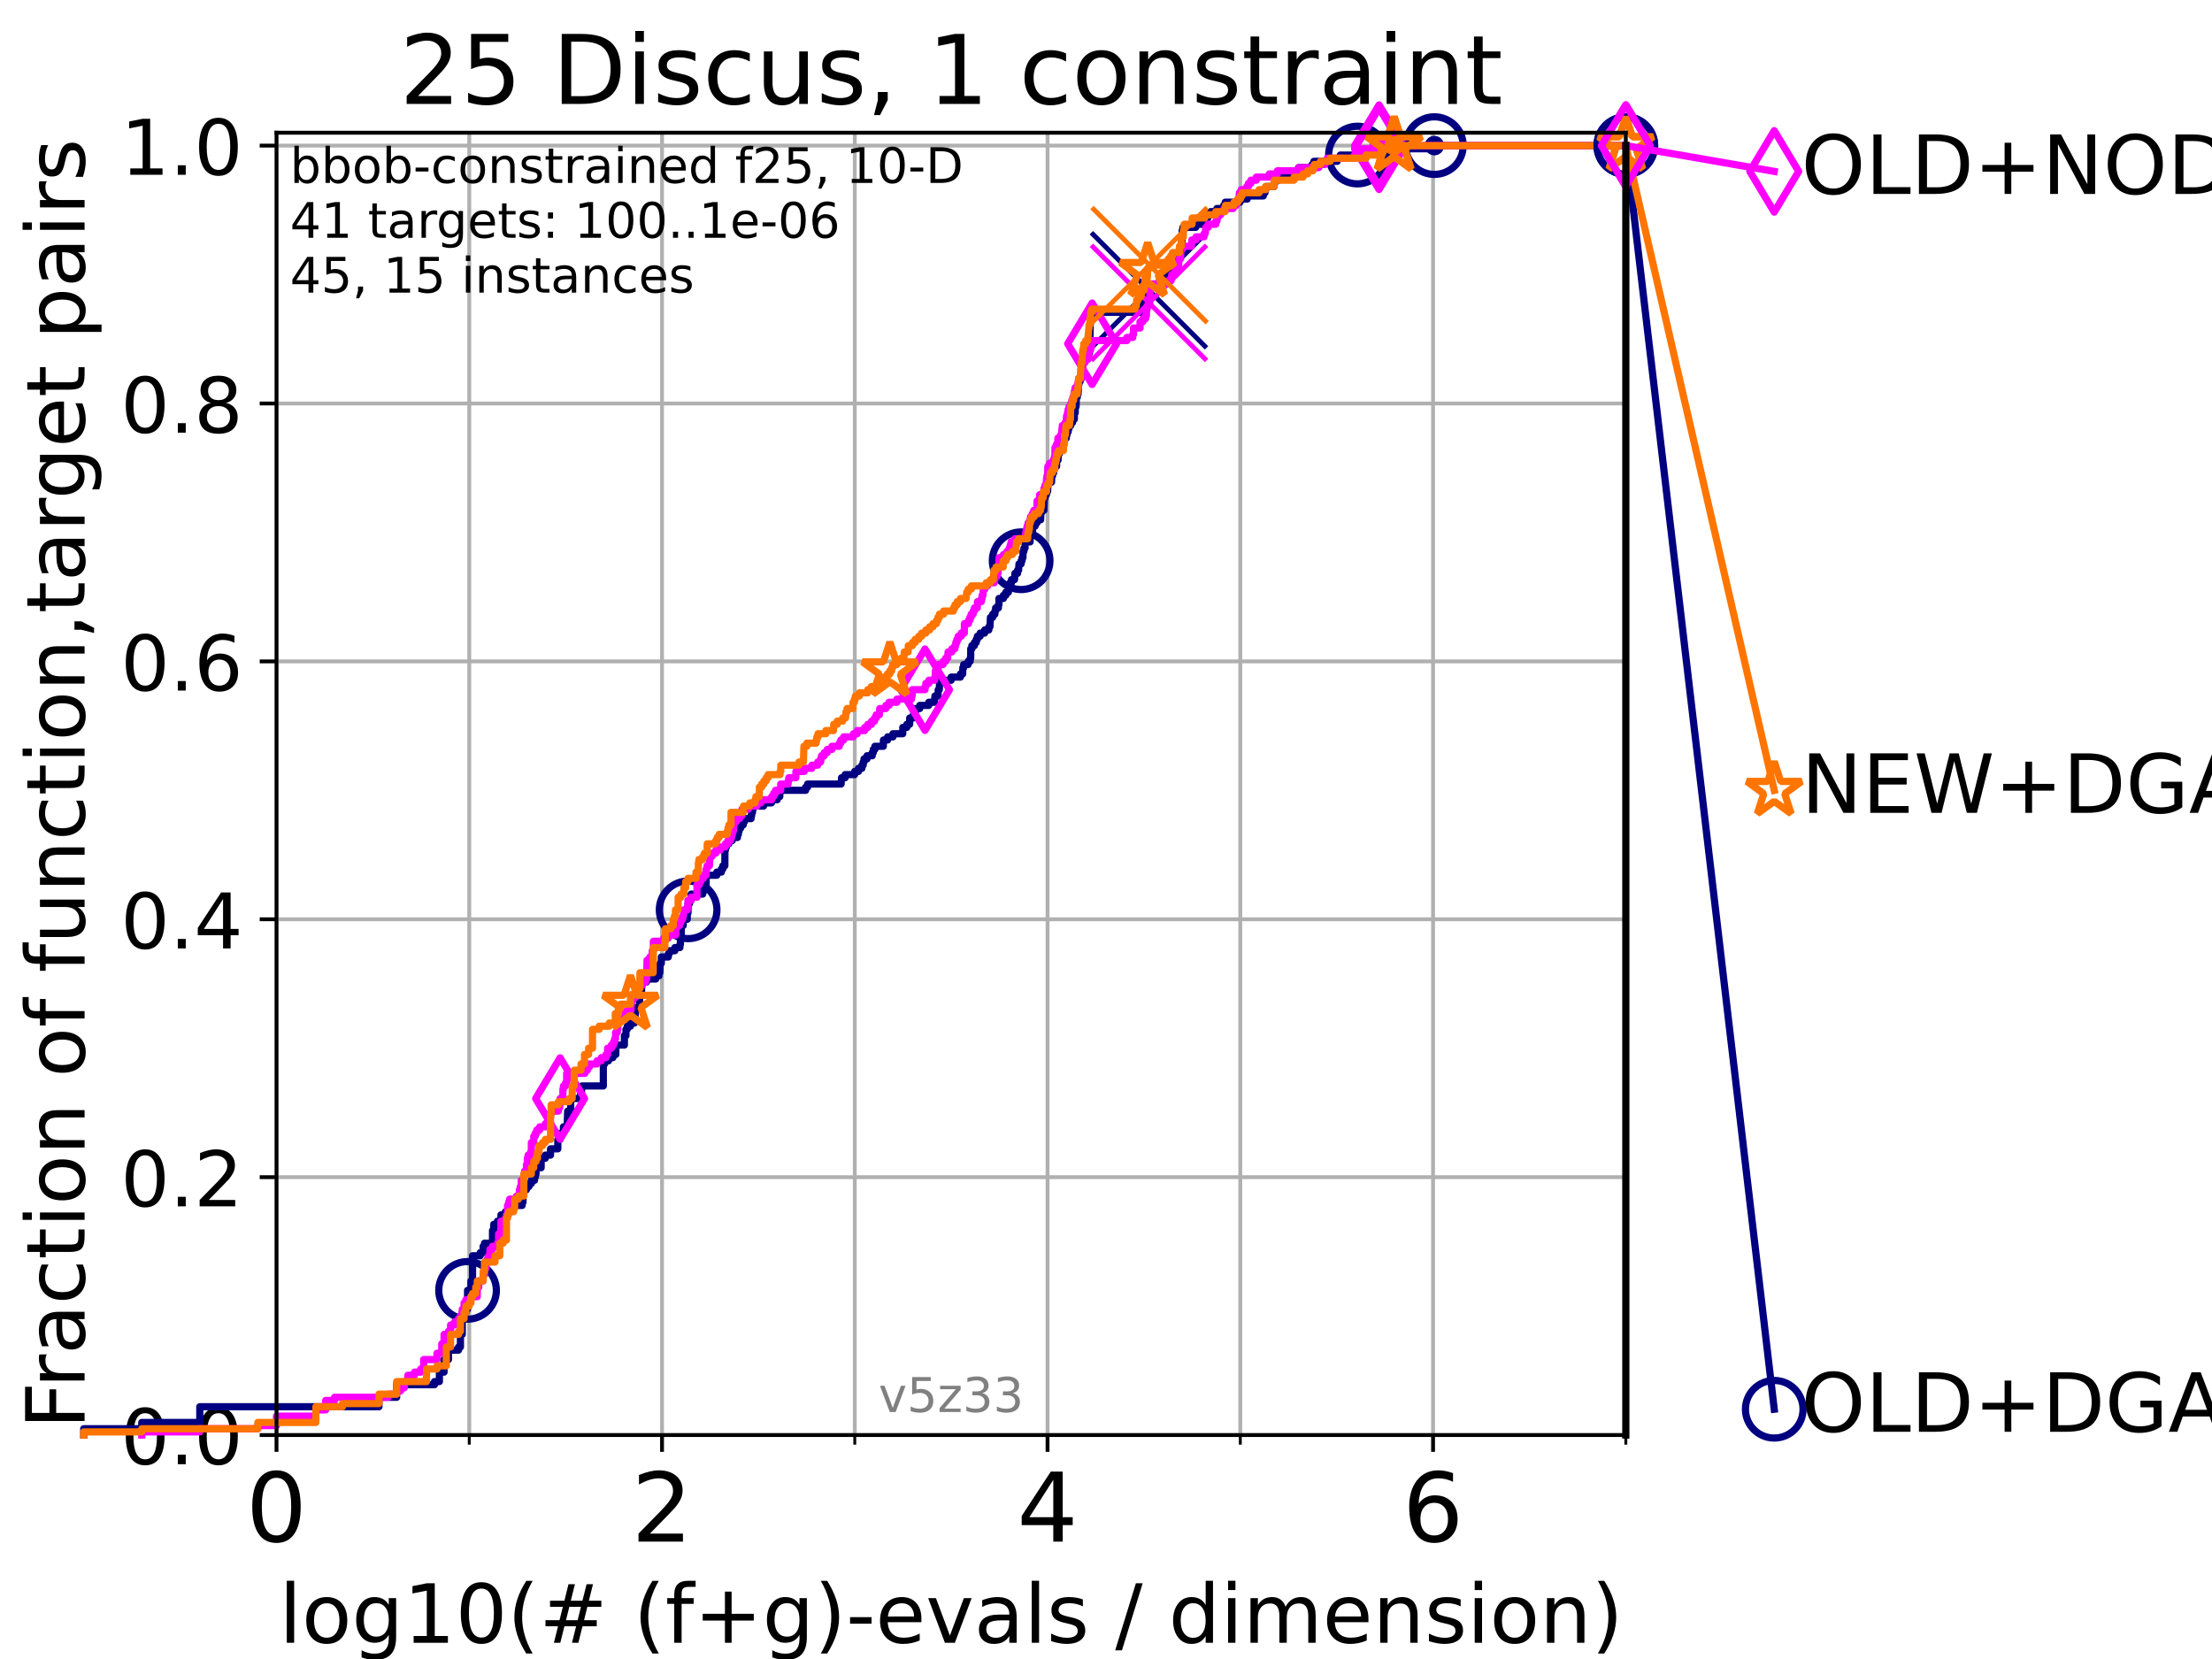 <?xml version="1.0" encoding="utf-8" standalone="no"?>
<!DOCTYPE svg PUBLIC "-//W3C//DTD SVG 1.1//EN"
  "http://www.w3.org/Graphics/SVG/1.1/DTD/svg11.dtd">
<!-- Created with matplotlib (https://matplotlib.org/) -->
<svg height="345.6pt" version="1.1" viewBox="0 0 460.8 345.6" width="460.8pt" xmlns="http://www.w3.org/2000/svg" xmlns:xlink="http://www.w3.org/1999/xlink">
 <defs>
  <style type="text/css">*{stroke-linecap:butt;stroke-linejoin:round;}</style>
 </defs>
 <g id="figure_1">
  <g id="patch_1">
   <path d="M 0 345.6 
L 460.8 345.6 
L 460.8 0 
L 0 0 
z
" style="fill:#ffffff;"/>
  </g>
  <g id="axes_1">
   <g id="patch_2">
    <path d="M 57.6 298.944 
L 338.688 298.944 
L 338.688 27.648 
L 57.6 27.648 
z
" style="fill:#ffffff;"/>
   </g>
   <g id="matplotlib.axis_1">
    <g id="xtick_1">
     <g id="line2d_1">
      <path clip-path="url(#pa0c50d82d7)" d="M 57.6 298.944 
L 57.6 27.648 
" style="fill:none;stroke:#b0b0b0;stroke-linecap:square;stroke-width:0.8;"/>
     </g>
     <g id="line2d_2">
      <defs>
       <path d="M 0 0 
L 0 3.5 
" id="m2bbf137dea" style="stroke:#000000;stroke-width:0.8;"/>
      </defs>
      <g>
       <use style="stroke:#000000;stroke-width:0.8;" x="57.6" xlink:href="#m2bbf137dea" y="298.944"/>
      </g>
     </g>
     <g id="text_1">
      <!-- 0 -->
      <g transform="translate(51.237 321.141)scale(0.2 -0.2)">
       <defs>
        <path d="M 31.781 66.406 
Q 24.172 66.406 20.328 58.906 
Q 16.5 51.422 16.5 36.375 
Q 16.5 21.391 20.328 13.891 
Q 24.172 6.391 31.781 6.391 
Q 39.453 6.391 43.281 13.891 
Q 47.125 21.391 47.125 36.375 
Q 47.125 51.422 43.281 58.906 
Q 39.453 66.406 31.781 66.406 
z
M 31.781 74.219 
Q 44.047 74.219 50.516 64.516 
Q 56.984 54.828 56.984 36.375 
Q 56.984 17.969 50.516 8.266 
Q 44.047 -1.422 31.781 -1.422 
Q 19.531 -1.422 13.062 8.266 
Q 6.594 17.969 6.594 36.375 
Q 6.594 54.828 13.062 64.516 
Q 19.531 74.219 31.781 74.219 
z
" id="DejaVuSans-48"/>
       </defs>
       <use xlink:href="#DejaVuSans-48"/>
      </g>
     </g>
    </g>
    <g id="xtick_2">
     <g id="line2d_3">
      <path clip-path="url(#pa0c50d82d7)" d="M 137.911 298.944 
L 137.911 27.648 
" style="fill:none;stroke:#b0b0b0;stroke-linecap:square;stroke-width:0.8;"/>
     </g>
     <g id="line2d_4">
      <g>
       <use style="stroke:#000000;stroke-width:0.8;" x="137.911" xlink:href="#m2bbf137dea" y="298.944"/>
      </g>
     </g>
     <g id="text_2">
      <!-- 2 -->
      <g transform="translate(131.548 321.141)scale(0.2 -0.2)">
       <defs>
        <path d="M 19.188 8.297 
L 53.609 8.297 
L 53.609 0 
L 7.328 0 
L 7.328 8.297 
Q 12.938 14.109 22.625 23.891 
Q 32.328 33.688 34.812 36.531 
Q 39.547 41.844 41.422 45.531 
Q 43.312 49.219 43.312 52.781 
Q 43.312 58.594 39.234 62.25 
Q 35.156 65.922 28.609 65.922 
Q 23.969 65.922 18.812 64.312 
Q 13.672 62.703 7.812 59.422 
L 7.812 69.391 
Q 13.766 71.781 18.938 73 
Q 24.125 74.219 28.422 74.219 
Q 39.75 74.219 46.484 68.547 
Q 53.219 62.891 53.219 53.422 
Q 53.219 48.922 51.531 44.891 
Q 49.859 40.875 45.406 35.406 
Q 44.188 33.984 37.641 27.219 
Q 31.109 20.453 19.188 8.297 
z
" id="DejaVuSans-50"/>
       </defs>
       <use xlink:href="#DejaVuSans-50"/>
      </g>
     </g>
    </g>
    <g id="xtick_3">
     <g id="line2d_5">
      <path clip-path="url(#pa0c50d82d7)" d="M 218.222 298.944 
L 218.222 27.648 
" style="fill:none;stroke:#b0b0b0;stroke-linecap:square;stroke-width:0.8;"/>
     </g>
     <g id="line2d_6">
      <g>
       <use style="stroke:#000000;stroke-width:0.8;" x="218.222" xlink:href="#m2bbf137dea" y="298.944"/>
      </g>
     </g>
     <g id="text_3">
      <!-- 4 -->
      <g transform="translate(211.859 321.141)scale(0.2 -0.2)">
       <defs>
        <path d="M 37.797 64.312 
L 12.891 25.391 
L 37.797 25.391 
z
M 35.203 72.906 
L 47.609 72.906 
L 47.609 25.391 
L 58.016 25.391 
L 58.016 17.188 
L 47.609 17.188 
L 47.609 0 
L 37.797 0 
L 37.797 17.188 
L 4.891 17.188 
L 4.891 26.703 
z
" id="DejaVuSans-52"/>
       </defs>
       <use xlink:href="#DejaVuSans-52"/>
      </g>
     </g>
    </g>
    <g id="xtick_4">
     <g id="line2d_7">
      <path clip-path="url(#pa0c50d82d7)" d="M 298.533 298.944 
L 298.533 27.648 
" style="fill:none;stroke:#b0b0b0;stroke-linecap:square;stroke-width:0.8;"/>
     </g>
     <g id="line2d_8">
      <g>
       <use style="stroke:#000000;stroke-width:0.8;" x="298.533" xlink:href="#m2bbf137dea" y="298.944"/>
      </g>
     </g>
     <g id="text_4">
      <!-- 6 -->
      <g transform="translate(292.17 321.141)scale(0.2 -0.2)">
       <defs>
        <path d="M 33.016 40.375 
Q 26.375 40.375 22.484 35.828 
Q 18.609 31.297 18.609 23.391 
Q 18.609 15.531 22.484 10.953 
Q 26.375 6.391 33.016 6.391 
Q 39.656 6.391 43.531 10.953 
Q 47.406 15.531 47.406 23.391 
Q 47.406 31.297 43.531 35.828 
Q 39.656 40.375 33.016 40.375 
z
M 52.594 71.297 
L 52.594 62.312 
Q 48.875 64.062 45.094 64.984 
Q 41.312 65.922 37.594 65.922 
Q 27.828 65.922 22.672 59.328 
Q 17.531 52.734 16.797 39.406 
Q 19.672 43.656 24.016 45.922 
Q 28.375 48.188 33.594 48.188 
Q 44.578 48.188 50.953 41.516 
Q 57.328 34.859 57.328 23.391 
Q 57.328 12.156 50.688 5.359 
Q 44.047 -1.422 33.016 -1.422 
Q 20.359 -1.422 13.672 8.266 
Q 6.984 17.969 6.984 36.375 
Q 6.984 53.656 15.188 63.938 
Q 23.391 74.219 37.203 74.219 
Q 40.922 74.219 44.703 73.484 
Q 48.484 72.75 52.594 71.297 
z
" id="DejaVuSans-54"/>
       </defs>
       <use xlink:href="#DejaVuSans-54"/>
      </g>
     </g>
    </g>
    <g id="xtick_5">
     <g id="line2d_9">
      <path clip-path="url(#pa0c50d82d7)" d="M 97.755 298.944 
L 97.755 27.648 
" style="fill:none;stroke:#b0b0b0;stroke-linecap:square;stroke-width:0.8;"/>
     </g>
     <g id="line2d_10">
      <defs>
       <path d="M 0 0 
L 0 2 
" id="m329c2c03b3" style="stroke:#000000;stroke-width:0.6;"/>
      </defs>
      <g>
       <use style="stroke:#000000;stroke-width:0.6;" x="97.755" xlink:href="#m329c2c03b3" y="298.944"/>
      </g>
     </g>
    </g>
    <g id="xtick_6">
     <g id="line2d_11">
      <path clip-path="url(#pa0c50d82d7)" d="M 178.066 298.944 
L 178.066 27.648 
" style="fill:none;stroke:#b0b0b0;stroke-linecap:square;stroke-width:0.8;"/>
     </g>
     <g id="line2d_12">
      <g>
       <use style="stroke:#000000;stroke-width:0.6;" x="178.066" xlink:href="#m329c2c03b3" y="298.944"/>
      </g>
     </g>
    </g>
    <g id="xtick_7">
     <g id="line2d_13">
      <path clip-path="url(#pa0c50d82d7)" d="M 258.377 298.944 
L 258.377 27.648 
" style="fill:none;stroke:#b0b0b0;stroke-linecap:square;stroke-width:0.8;"/>
     </g>
     <g id="line2d_14">
      <g>
       <use style="stroke:#000000;stroke-width:0.6;" x="258.377" xlink:href="#m329c2c03b3" y="298.944"/>
      </g>
     </g>
    </g>
    <g id="xtick_8">
     <g id="line2d_15">
      <path clip-path="url(#pa0c50d82d7)" d="M 338.688 298.944 
L 338.688 27.648 
" style="fill:none;stroke:#b0b0b0;stroke-linecap:square;stroke-width:0.8;"/>
     </g>
     <g id="line2d_16">
      <g>
       <use style="stroke:#000000;stroke-width:0.6;" x="338.688" xlink:href="#m329c2c03b3" y="298.944"/>
      </g>
     </g>
    </g>
    <g id="text_5">
     <!-- log10(# (f+g)-evals / dimension) -->
     <g transform="translate(58.145 342.218)scale(0.17 -0.17)">
      <defs>
       <path d="M 9.422 75.984 
L 18.406 75.984 
L 18.406 0 
L 9.422 0 
z
" id="DejaVuSans-108"/>
       <path d="M 30.609 48.391 
Q 23.391 48.391 19.188 42.75 
Q 14.984 37.109 14.984 27.297 
Q 14.984 17.484 19.156 11.844 
Q 23.344 6.203 30.609 6.203 
Q 37.797 6.203 41.984 11.859 
Q 46.188 17.531 46.188 27.297 
Q 46.188 37.016 41.984 42.703 
Q 37.797 48.391 30.609 48.391 
z
M 30.609 56 
Q 42.328 56 49.016 48.375 
Q 55.719 40.766 55.719 27.297 
Q 55.719 13.875 49.016 6.219 
Q 42.328 -1.422 30.609 -1.422 
Q 18.844 -1.422 12.172 6.219 
Q 5.516 13.875 5.516 27.297 
Q 5.516 40.766 12.172 48.375 
Q 18.844 56 30.609 56 
z
" id="DejaVuSans-111"/>
       <path d="M 45.406 27.984 
Q 45.406 37.75 41.375 43.109 
Q 37.359 48.484 30.078 48.484 
Q 22.859 48.484 18.828 43.109 
Q 14.797 37.75 14.797 27.984 
Q 14.797 18.266 18.828 12.891 
Q 22.859 7.516 30.078 7.516 
Q 37.359 7.516 41.375 12.891 
Q 45.406 18.266 45.406 27.984 
z
M 54.391 6.781 
Q 54.391 -7.172 48.188 -13.984 
Q 42 -20.797 29.203 -20.797 
Q 24.469 -20.797 20.266 -20.094 
Q 16.062 -19.391 12.109 -17.922 
L 12.109 -9.188 
Q 16.062 -11.328 19.922 -12.344 
Q 23.781 -13.375 27.781 -13.375 
Q 36.625 -13.375 41.016 -8.766 
Q 45.406 -4.156 45.406 5.172 
L 45.406 9.625 
Q 42.625 4.781 38.281 2.391 
Q 33.938 0 27.875 0 
Q 17.828 0 11.672 7.656 
Q 5.516 15.328 5.516 27.984 
Q 5.516 40.672 11.672 48.328 
Q 17.828 56 27.875 56 
Q 33.938 56 38.281 53.609 
Q 42.625 51.219 45.406 46.391 
L 45.406 54.688 
L 54.391 54.688 
z
" id="DejaVuSans-103"/>
       <path d="M 12.406 8.297 
L 28.516 8.297 
L 28.516 63.922 
L 10.984 60.406 
L 10.984 69.391 
L 28.422 72.906 
L 38.281 72.906 
L 38.281 8.297 
L 54.391 8.297 
L 54.391 0 
L 12.406 0 
z
" id="DejaVuSans-49"/>
       <path d="M 31 75.875 
Q 24.469 64.656 21.281 53.656 
Q 18.109 42.672 18.109 31.391 
Q 18.109 20.125 21.312 9.062 
Q 24.516 -2 31 -13.188 
L 23.188 -13.188 
Q 15.875 -1.703 12.234 9.375 
Q 8.594 20.453 8.594 31.391 
Q 8.594 42.281 12.203 53.312 
Q 15.828 64.359 23.188 75.875 
z
" id="DejaVuSans-40"/>
       <path d="M 51.125 44 
L 36.922 44 
L 32.812 27.688 
L 47.125 27.688 
z
M 43.797 71.781 
L 38.719 51.516 
L 52.984 51.516 
L 58.109 71.781 
L 65.922 71.781 
L 60.891 51.516 
L 76.125 51.516 
L 76.125 44 
L 58.984 44 
L 54.984 27.688 
L 70.516 27.688 
L 70.516 20.219 
L 53.078 20.219 
L 48 0 
L 40.188 0 
L 45.219 20.219 
L 30.906 20.219 
L 25.875 0 
L 18.016 0 
L 23.094 20.219 
L 7.719 20.219 
L 7.719 27.688 
L 24.906 27.688 
L 29 44 
L 13.281 44 
L 13.281 51.516 
L 30.906 51.516 
L 35.891 71.781 
z
" id="DejaVuSans-35"/>
       <path id="DejaVuSans-32"/>
       <path d="M 37.109 75.984 
L 37.109 68.5 
L 28.516 68.5 
Q 23.688 68.5 21.797 66.547 
Q 19.922 64.594 19.922 59.516 
L 19.922 54.688 
L 34.719 54.688 
L 34.719 47.703 
L 19.922 47.703 
L 19.922 0 
L 10.891 0 
L 10.891 47.703 
L 2.297 47.703 
L 2.297 54.688 
L 10.891 54.688 
L 10.891 58.5 
Q 10.891 67.625 15.141 71.797 
Q 19.391 75.984 28.609 75.984 
z
" id="DejaVuSans-102"/>
       <path d="M 46 62.703 
L 46 35.5 
L 73.188 35.5 
L 73.188 27.203 
L 46 27.203 
L 46 0 
L 37.797 0 
L 37.797 27.203 
L 10.594 27.203 
L 10.594 35.5 
L 37.797 35.5 
L 37.797 62.703 
z
" id="DejaVuSans-43"/>
       <path d="M 8.016 75.875 
L 15.828 75.875 
Q 23.141 64.359 26.781 53.312 
Q 30.422 42.281 30.422 31.391 
Q 30.422 20.453 26.781 9.375 
Q 23.141 -1.703 15.828 -13.188 
L 8.016 -13.188 
Q 14.5 -2 17.703 9.062 
Q 20.906 20.125 20.906 31.391 
Q 20.906 42.672 17.703 53.656 
Q 14.5 64.656 8.016 75.875 
z
" id="DejaVuSans-41"/>
       <path d="M 4.891 31.391 
L 31.203 31.391 
L 31.203 23.391 
L 4.891 23.391 
z
" id="DejaVuSans-45"/>
       <path d="M 56.203 29.594 
L 56.203 25.203 
L 14.891 25.203 
Q 15.484 15.922 20.484 11.062 
Q 25.484 6.203 34.422 6.203 
Q 39.594 6.203 44.453 7.469 
Q 49.312 8.734 54.109 11.281 
L 54.109 2.781 
Q 49.266 0.734 44.188 -0.344 
Q 39.109 -1.422 33.891 -1.422 
Q 20.797 -1.422 13.156 6.188 
Q 5.516 13.812 5.516 26.812 
Q 5.516 40.234 12.766 48.109 
Q 20.016 56 32.328 56 
Q 43.359 56 49.781 48.891 
Q 56.203 41.797 56.203 29.594 
z
M 47.219 32.234 
Q 47.125 39.594 43.094 43.984 
Q 39.062 48.391 32.422 48.391 
Q 24.906 48.391 20.391 44.141 
Q 15.875 39.891 15.188 32.172 
z
" id="DejaVuSans-101"/>
       <path d="M 2.984 54.688 
L 12.5 54.688 
L 29.594 8.797 
L 46.688 54.688 
L 56.203 54.688 
L 35.688 0 
L 23.484 0 
z
" id="DejaVuSans-118"/>
       <path d="M 34.281 27.484 
Q 23.391 27.484 19.188 25 
Q 14.984 22.516 14.984 16.5 
Q 14.984 11.719 18.141 8.906 
Q 21.297 6.109 26.703 6.109 
Q 34.188 6.109 38.703 11.406 
Q 43.219 16.703 43.219 25.484 
L 43.219 27.484 
z
M 52.203 31.203 
L 52.203 0 
L 43.219 0 
L 43.219 8.297 
Q 40.141 3.328 35.547 0.953 
Q 30.953 -1.422 24.312 -1.422 
Q 15.922 -1.422 10.953 3.297 
Q 6 8.016 6 15.922 
Q 6 25.141 12.172 29.828 
Q 18.359 34.516 30.609 34.516 
L 43.219 34.516 
L 43.219 35.406 
Q 43.219 41.609 39.141 45 
Q 35.062 48.391 27.688 48.391 
Q 23 48.391 18.547 47.266 
Q 14.109 46.141 10.016 43.891 
L 10.016 52.203 
Q 14.938 54.109 19.578 55.047 
Q 24.219 56 28.609 56 
Q 40.484 56 46.344 49.844 
Q 52.203 43.703 52.203 31.203 
z
" id="DejaVuSans-97"/>
       <path d="M 44.281 53.078 
L 44.281 44.578 
Q 40.484 46.531 36.375 47.5 
Q 32.281 48.484 27.875 48.484 
Q 21.188 48.484 17.844 46.438 
Q 14.5 44.391 14.5 40.281 
Q 14.5 37.156 16.891 35.375 
Q 19.281 33.594 26.516 31.984 
L 29.594 31.297 
Q 39.156 29.25 43.188 25.516 
Q 47.219 21.781 47.219 15.094 
Q 47.219 7.469 41.188 3.016 
Q 35.156 -1.422 24.609 -1.422 
Q 20.219 -1.422 15.453 -0.562 
Q 10.688 0.297 5.422 2 
L 5.422 11.281 
Q 10.406 8.688 15.234 7.391 
Q 20.062 6.109 24.812 6.109 
Q 31.156 6.109 34.562 8.281 
Q 37.984 10.453 37.984 14.406 
Q 37.984 18.062 35.516 20.016 
Q 33.062 21.969 24.703 23.781 
L 21.578 24.516 
Q 13.234 26.266 9.516 29.906 
Q 5.812 33.547 5.812 39.891 
Q 5.812 47.609 11.281 51.797 
Q 16.75 56 26.812 56 
Q 31.781 56 36.172 55.266 
Q 40.578 54.547 44.281 53.078 
z
" id="DejaVuSans-115"/>
       <path d="M 25.391 72.906 
L 33.688 72.906 
L 8.297 -9.281 
L 0 -9.281 
z
" id="DejaVuSans-47"/>
       <path d="M 45.406 46.391 
L 45.406 75.984 
L 54.391 75.984 
L 54.391 0 
L 45.406 0 
L 45.406 8.203 
Q 42.578 3.328 38.25 0.953 
Q 33.938 -1.422 27.875 -1.422 
Q 17.969 -1.422 11.734 6.484 
Q 5.516 14.406 5.516 27.297 
Q 5.516 40.188 11.734 48.094 
Q 17.969 56 27.875 56 
Q 33.938 56 38.25 53.625 
Q 42.578 51.266 45.406 46.391 
z
M 14.797 27.297 
Q 14.797 17.391 18.875 11.75 
Q 22.953 6.109 30.078 6.109 
Q 37.203 6.109 41.297 11.75 
Q 45.406 17.391 45.406 27.297 
Q 45.406 37.203 41.297 42.844 
Q 37.203 48.484 30.078 48.484 
Q 22.953 48.484 18.875 42.844 
Q 14.797 37.203 14.797 27.297 
z
" id="DejaVuSans-100"/>
       <path d="M 9.422 54.688 
L 18.406 54.688 
L 18.406 0 
L 9.422 0 
z
M 9.422 75.984 
L 18.406 75.984 
L 18.406 64.594 
L 9.422 64.594 
z
" id="DejaVuSans-105"/>
       <path d="M 52 44.188 
Q 55.375 50.25 60.062 53.125 
Q 64.75 56 71.094 56 
Q 79.641 56 84.281 50.016 
Q 88.922 44.047 88.922 33.016 
L 88.922 0 
L 79.891 0 
L 79.891 32.719 
Q 79.891 40.578 77.094 44.375 
Q 74.312 48.188 68.609 48.188 
Q 61.625 48.188 57.562 43.547 
Q 53.516 38.922 53.516 30.906 
L 53.516 0 
L 44.484 0 
L 44.484 32.719 
Q 44.484 40.625 41.703 44.406 
Q 38.922 48.188 33.109 48.188 
Q 26.219 48.188 22.156 43.531 
Q 18.109 38.875 18.109 30.906 
L 18.109 0 
L 9.078 0 
L 9.078 54.688 
L 18.109 54.688 
L 18.109 46.188 
Q 21.188 51.219 25.484 53.609 
Q 29.781 56 35.688 56 
Q 41.656 56 45.828 52.969 
Q 50 49.953 52 44.188 
z
" id="DejaVuSans-109"/>
       <path d="M 54.891 33.016 
L 54.891 0 
L 45.906 0 
L 45.906 32.719 
Q 45.906 40.484 42.875 44.328 
Q 39.844 48.188 33.797 48.188 
Q 26.516 48.188 22.312 43.547 
Q 18.109 38.922 18.109 30.906 
L 18.109 0 
L 9.078 0 
L 9.078 54.688 
L 18.109 54.688 
L 18.109 46.188 
Q 21.344 51.125 25.703 53.562 
Q 30.078 56 35.797 56 
Q 45.219 56 50.047 50.172 
Q 54.891 44.344 54.891 33.016 
z
" id="DejaVuSans-110"/>
      </defs>
      <use xlink:href="#DejaVuSans-108"/>
      <use x="27.783" xlink:href="#DejaVuSans-111"/>
      <use x="88.965" xlink:href="#DejaVuSans-103"/>
      <use x="152.441" xlink:href="#DejaVuSans-49"/>
      <use x="216.064" xlink:href="#DejaVuSans-48"/>
      <use x="279.688" xlink:href="#DejaVuSans-40"/>
      <use x="318.701" xlink:href="#DejaVuSans-35"/>
      <use x="402.49" xlink:href="#DejaVuSans-32"/>
      <use x="434.277" xlink:href="#DejaVuSans-40"/>
      <use x="473.291" xlink:href="#DejaVuSans-102"/>
      <use x="508.496" xlink:href="#DejaVuSans-43"/>
      <use x="592.285" xlink:href="#DejaVuSans-103"/>
      <use x="655.762" xlink:href="#DejaVuSans-41"/>
      <use x="694.775" xlink:href="#DejaVuSans-45"/>
      <use x="730.859" xlink:href="#DejaVuSans-101"/>
      <use x="792.383" xlink:href="#DejaVuSans-118"/>
      <use x="851.562" xlink:href="#DejaVuSans-97"/>
      <use x="912.842" xlink:href="#DejaVuSans-108"/>
      <use x="940.625" xlink:href="#DejaVuSans-115"/>
      <use x="992.725" xlink:href="#DejaVuSans-32"/>
      <use x="1024.512" xlink:href="#DejaVuSans-47"/>
      <use x="1058.203" xlink:href="#DejaVuSans-32"/>
      <use x="1089.99" xlink:href="#DejaVuSans-100"/>
      <use x="1153.467" xlink:href="#DejaVuSans-105"/>
      <use x="1181.25" xlink:href="#DejaVuSans-109"/>
      <use x="1278.662" xlink:href="#DejaVuSans-101"/>
      <use x="1340.186" xlink:href="#DejaVuSans-110"/>
      <use x="1403.564" xlink:href="#DejaVuSans-115"/>
      <use x="1455.664" xlink:href="#DejaVuSans-105"/>
      <use x="1483.447" xlink:href="#DejaVuSans-111"/>
      <use x="1544.629" xlink:href="#DejaVuSans-110"/>
      <use x="1608.008" xlink:href="#DejaVuSans-41"/>
     </g>
    </g>
   </g>
   <g id="matplotlib.axis_2">
    <g id="ytick_1">
     <g id="line2d_17">
      <path clip-path="url(#pa0c50d82d7)" d="M 57.6 298.944 
L 338.688 298.944 
" style="fill:none;stroke:#b0b0b0;stroke-linecap:square;stroke-width:0.8;"/>
     </g>
     <g id="line2d_18">
      <defs>
       <path d="M 0 0 
L -3.5 0 
" id="m4a426fe0b7" style="stroke:#000000;stroke-width:0.8;"/>
      </defs>
      <g>
       <use style="stroke:#000000;stroke-width:0.8;" x="57.6" xlink:href="#m4a426fe0b7" y="298.944"/>
      </g>
     </g>
     <g id="text_6">
      <!-- 0.0 -->
      <g transform="translate(25.155 305.023)scale(0.16 -0.16)">
       <defs>
        <path d="M 10.688 12.406 
L 21 12.406 
L 21 0 
L 10.688 0 
z
" id="DejaVuSans-46"/>
       </defs>
       <use xlink:href="#DejaVuSans-48"/>
       <use x="63.623" xlink:href="#DejaVuSans-46"/>
       <use x="95.41" xlink:href="#DejaVuSans-48"/>
      </g>
     </g>
    </g>
    <g id="ytick_2">
     <g id="line2d_19">
      <path clip-path="url(#pa0c50d82d7)" d="M 57.6 245.222 
L 338.688 245.222 
" style="fill:none;stroke:#b0b0b0;stroke-linecap:square;stroke-width:0.8;"/>
     </g>
     <g id="line2d_20">
      <g>
       <use style="stroke:#000000;stroke-width:0.8;" x="57.6" xlink:href="#m4a426fe0b7" y="245.222"/>
      </g>
     </g>
     <g id="text_7">
      <!-- 0.2 -->
      <g transform="translate(25.155 251.301)scale(0.16 -0.16)">
       <use xlink:href="#DejaVuSans-48"/>
       <use x="63.623" xlink:href="#DejaVuSans-46"/>
       <use x="95.41" xlink:href="#DejaVuSans-50"/>
      </g>
     </g>
    </g>
    <g id="ytick_3">
     <g id="line2d_21">
      <path clip-path="url(#pa0c50d82d7)" d="M 57.6 191.5 
L 338.688 191.5 
" style="fill:none;stroke:#b0b0b0;stroke-linecap:square;stroke-width:0.8;"/>
     </g>
     <g id="line2d_22">
      <g>
       <use style="stroke:#000000;stroke-width:0.8;" x="57.6" xlink:href="#m4a426fe0b7" y="191.5"/>
      </g>
     </g>
     <g id="text_8">
      <!-- 0.4 -->
      <g transform="translate(25.155 197.579)scale(0.16 -0.16)">
       <use xlink:href="#DejaVuSans-48"/>
       <use x="63.623" xlink:href="#DejaVuSans-46"/>
       <use x="95.41" xlink:href="#DejaVuSans-52"/>
      </g>
     </g>
    </g>
    <g id="ytick_4">
     <g id="line2d_23">
      <path clip-path="url(#pa0c50d82d7)" d="M 57.6 137.778 
L 338.688 137.778 
" style="fill:none;stroke:#b0b0b0;stroke-linecap:square;stroke-width:0.8;"/>
     </g>
     <g id="line2d_24">
      <g>
       <use style="stroke:#000000;stroke-width:0.8;" x="57.6" xlink:href="#m4a426fe0b7" y="137.778"/>
      </g>
     </g>
     <g id="text_9">
      <!-- 0.6 -->
      <g transform="translate(25.155 143.857)scale(0.16 -0.16)">
       <use xlink:href="#DejaVuSans-48"/>
       <use x="63.623" xlink:href="#DejaVuSans-46"/>
       <use x="95.41" xlink:href="#DejaVuSans-54"/>
      </g>
     </g>
    </g>
    <g id="ytick_5">
     <g id="line2d_25">
      <path clip-path="url(#pa0c50d82d7)" d="M 57.6 84.056 
L 338.688 84.056 
" style="fill:none;stroke:#b0b0b0;stroke-linecap:square;stroke-width:0.8;"/>
     </g>
     <g id="line2d_26">
      <g>
       <use style="stroke:#000000;stroke-width:0.8;" x="57.6" xlink:href="#m4a426fe0b7" y="84.056"/>
      </g>
     </g>
     <g id="text_10">
      <!-- 0.8 -->
      <g transform="translate(25.155 90.135)scale(0.16 -0.16)">
       <defs>
        <path d="M 31.781 34.625 
Q 24.75 34.625 20.719 30.859 
Q 16.703 27.094 16.703 20.516 
Q 16.703 13.922 20.719 10.156 
Q 24.75 6.391 31.781 6.391 
Q 38.812 6.391 42.859 10.172 
Q 46.922 13.969 46.922 20.516 
Q 46.922 27.094 42.891 30.859 
Q 38.875 34.625 31.781 34.625 
z
M 21.922 38.812 
Q 15.578 40.375 12.031 44.719 
Q 8.5 49.078 8.5 55.328 
Q 8.5 64.062 14.719 69.141 
Q 20.953 74.219 31.781 74.219 
Q 42.672 74.219 48.875 69.141 
Q 55.078 64.062 55.078 55.328 
Q 55.078 49.078 51.531 44.719 
Q 48 40.375 41.703 38.812 
Q 48.828 37.156 52.797 32.312 
Q 56.781 27.484 56.781 20.516 
Q 56.781 9.906 50.312 4.234 
Q 43.844 -1.422 31.781 -1.422 
Q 19.734 -1.422 13.25 4.234 
Q 6.781 9.906 6.781 20.516 
Q 6.781 27.484 10.781 32.312 
Q 14.797 37.156 21.922 38.812 
z
M 18.312 54.391 
Q 18.312 48.734 21.844 45.562 
Q 25.391 42.391 31.781 42.391 
Q 38.141 42.391 41.719 45.562 
Q 45.312 48.734 45.312 54.391 
Q 45.312 60.062 41.719 63.234 
Q 38.141 66.406 31.781 66.406 
Q 25.391 66.406 21.844 63.234 
Q 18.312 60.062 18.312 54.391 
z
" id="DejaVuSans-56"/>
       </defs>
       <use xlink:href="#DejaVuSans-48"/>
       <use x="63.623" xlink:href="#DejaVuSans-46"/>
       <use x="95.41" xlink:href="#DejaVuSans-56"/>
      </g>
     </g>
    </g>
    <g id="ytick_6">
     <g id="line2d_27">
      <path clip-path="url(#pa0c50d82d7)" d="M 57.6 30.334 
L 338.688 30.334 
" style="fill:none;stroke:#b0b0b0;stroke-linecap:square;stroke-width:0.8;"/>
     </g>
     <g id="line2d_28">
      <g>
       <use style="stroke:#000000;stroke-width:0.8;" x="57.6" xlink:href="#m4a426fe0b7" y="30.334"/>
      </g>
     </g>
     <g id="text_11">
      <!-- 1.0 -->
      <g transform="translate(25.155 36.413)scale(0.16 -0.16)">
       <use xlink:href="#DejaVuSans-49"/>
       <use x="63.623" xlink:href="#DejaVuSans-46"/>
       <use x="95.41" xlink:href="#DejaVuSans-48"/>
      </g>
     </g>
    </g>
    <g id="text_12">
     <!-- Fraction of function,target pairs -->
     <g transform="translate(17.62 297.681)rotate(-90)scale(0.17 -0.17)">
      <defs>
       <path d="M 9.812 72.906 
L 51.703 72.906 
L 51.703 64.594 
L 19.672 64.594 
L 19.672 43.109 
L 48.578 43.109 
L 48.578 34.812 
L 19.672 34.812 
L 19.672 0 
L 9.812 0 
z
" id="DejaVuSans-70"/>
       <path d="M 41.109 46.297 
Q 39.594 47.172 37.812 47.578 
Q 36.031 48 33.891 48 
Q 26.266 48 22.188 43.047 
Q 18.109 38.094 18.109 28.812 
L 18.109 0 
L 9.078 0 
L 9.078 54.688 
L 18.109 54.688 
L 18.109 46.188 
Q 20.953 51.172 25.484 53.578 
Q 30.031 56 36.531 56 
Q 37.453 56 38.578 55.875 
Q 39.703 55.766 41.062 55.516 
z
" id="DejaVuSans-114"/>
       <path d="M 48.781 52.594 
L 48.781 44.188 
Q 44.969 46.297 41.141 47.344 
Q 37.312 48.391 33.406 48.391 
Q 24.656 48.391 19.812 42.844 
Q 14.984 37.312 14.984 27.297 
Q 14.984 17.281 19.812 11.734 
Q 24.656 6.203 33.406 6.203 
Q 37.312 6.203 41.141 7.25 
Q 44.969 8.297 48.781 10.406 
L 48.781 2.094 
Q 45.016 0.344 40.984 -0.531 
Q 36.969 -1.422 32.422 -1.422 
Q 20.062 -1.422 12.781 6.344 
Q 5.516 14.109 5.516 27.297 
Q 5.516 40.672 12.859 48.328 
Q 20.219 56 33.016 56 
Q 37.156 56 41.109 55.141 
Q 45.062 54.297 48.781 52.594 
z
" id="DejaVuSans-99"/>
       <path d="M 18.312 70.219 
L 18.312 54.688 
L 36.812 54.688 
L 36.812 47.703 
L 18.312 47.703 
L 18.312 18.016 
Q 18.312 11.328 20.141 9.422 
Q 21.969 7.516 27.594 7.516 
L 36.812 7.516 
L 36.812 0 
L 27.594 0 
Q 17.188 0 13.234 3.875 
Q 9.281 7.766 9.281 18.016 
L 9.281 47.703 
L 2.688 47.703 
L 2.688 54.688 
L 9.281 54.688 
L 9.281 70.219 
z
" id="DejaVuSans-116"/>
       <path d="M 8.5 21.578 
L 8.5 54.688 
L 17.484 54.688 
L 17.484 21.922 
Q 17.484 14.156 20.5 10.266 
Q 23.531 6.391 29.594 6.391 
Q 36.859 6.391 41.078 11.031 
Q 45.312 15.672 45.312 23.688 
L 45.312 54.688 
L 54.297 54.688 
L 54.297 0 
L 45.312 0 
L 45.312 8.406 
Q 42.047 3.422 37.719 1 
Q 33.406 -1.422 27.688 -1.422 
Q 18.266 -1.422 13.375 4.438 
Q 8.5 10.297 8.5 21.578 
z
M 31.109 56 
z
" id="DejaVuSans-117"/>
       <path d="M 11.719 12.406 
L 22.016 12.406 
L 22.016 4 
L 14.016 -11.625 
L 7.719 -11.625 
L 11.719 4 
z
" id="DejaVuSans-44"/>
       <path d="M 18.109 8.203 
L 18.109 -20.797 
L 9.078 -20.797 
L 9.078 54.688 
L 18.109 54.688 
L 18.109 46.391 
Q 20.953 51.266 25.266 53.625 
Q 29.594 56 35.594 56 
Q 45.562 56 51.781 48.094 
Q 58.016 40.188 58.016 27.297 
Q 58.016 14.406 51.781 6.484 
Q 45.562 -1.422 35.594 -1.422 
Q 29.594 -1.422 25.266 0.953 
Q 20.953 3.328 18.109 8.203 
z
M 48.688 27.297 
Q 48.688 37.203 44.609 42.844 
Q 40.531 48.484 33.406 48.484 
Q 26.266 48.484 22.188 42.844 
Q 18.109 37.203 18.109 27.297 
Q 18.109 17.391 22.188 11.75 
Q 26.266 6.109 33.406 6.109 
Q 40.531 6.109 44.609 11.75 
Q 48.688 17.391 48.688 27.297 
z
" id="DejaVuSans-112"/>
      </defs>
      <use xlink:href="#DejaVuSans-70"/>
      <use x="50.27" xlink:href="#DejaVuSans-114"/>
      <use x="91.383" xlink:href="#DejaVuSans-97"/>
      <use x="152.662" xlink:href="#DejaVuSans-99"/>
      <use x="207.643" xlink:href="#DejaVuSans-116"/>
      <use x="246.852" xlink:href="#DejaVuSans-105"/>
      <use x="274.635" xlink:href="#DejaVuSans-111"/>
      <use x="335.816" xlink:href="#DejaVuSans-110"/>
      <use x="399.195" xlink:href="#DejaVuSans-32"/>
      <use x="430.982" xlink:href="#DejaVuSans-111"/>
      <use x="492.164" xlink:href="#DejaVuSans-102"/>
      <use x="527.369" xlink:href="#DejaVuSans-32"/>
      <use x="559.156" xlink:href="#DejaVuSans-102"/>
      <use x="594.361" xlink:href="#DejaVuSans-117"/>
      <use x="657.74" xlink:href="#DejaVuSans-110"/>
      <use x="721.119" xlink:href="#DejaVuSans-99"/>
      <use x="776.1" xlink:href="#DejaVuSans-116"/>
      <use x="815.309" xlink:href="#DejaVuSans-105"/>
      <use x="843.092" xlink:href="#DejaVuSans-111"/>
      <use x="904.273" xlink:href="#DejaVuSans-110"/>
      <use x="967.652" xlink:href="#DejaVuSans-44"/>
      <use x="999.439" xlink:href="#DejaVuSans-116"/>
      <use x="1038.648" xlink:href="#DejaVuSans-97"/>
      <use x="1099.928" xlink:href="#DejaVuSans-114"/>
      <use x="1139.291" xlink:href="#DejaVuSans-103"/>
      <use x="1202.768" xlink:href="#DejaVuSans-101"/>
      <use x="1264.291" xlink:href="#DejaVuSans-116"/>
      <use x="1303.5" xlink:href="#DejaVuSans-32"/>
      <use x="1335.287" xlink:href="#DejaVuSans-112"/>
      <use x="1398.764" xlink:href="#DejaVuSans-97"/>
      <use x="1460.043" xlink:href="#DejaVuSans-105"/>
      <use x="1487.826" xlink:href="#DejaVuSans-114"/>
      <use x="1528.939" xlink:href="#DejaVuSans-115"/>
     </g>
    </g>
   </g>
   <g id="line2d_29">
    <defs>
     <path d="M 0 1.5 
C 0.398 1.5 0.779 1.342 1.061 1.061 
C 1.342 0.779 1.5 0.398 1.5 0 
C 1.5 -0.398 1.342 -0.779 1.061 -1.061 
C 0.779 -1.342 0.398 -1.5 0 -1.5 
C -0.398 -1.5 -0.779 -1.342 -1.061 -1.061 
C -1.342 -0.779 -1.5 -0.398 -1.5 0 
C -1.5 0.398 -1.342 0.779 -1.061 1.061 
C -0.779 1.342 -0.398 1.5 0 1.5 
z
" id="m191a2787d2" style="stroke:#000080;"/>
    </defs>
    <g>
     <use style="fill:#000080;stroke:#000080;" x="298.81" xlink:href="#m191a2787d2" y="30.334"/>
     <use style="fill:#000080;stroke:#000080;" x="298.81" xlink:href="#m191a2787d2" y="30.334"/>
    </g>
   </g>
   <g id="line2d_30">
    <path d="M 17.445 298.944 
L 17.445 297.634 
L 29.533 297.634 
L 29.533 296.323 
L 41.621 296.323 
L 41.621 293.048 
L 78.942 293.048 
L 78.942 291.082 
L 82.627 291.082 
L 82.627 288.462 
L 90.509 288.462 
L 90.509 287.807 
L 91.535 287.807 
L 91.535 285.841 
L 92.504 285.841 
L 92.504 283.22 
L 93.422 283.22 
L 93.422 281.255 
L 95.526 281.255 
L 95.526 280.6 
L 95.918 280.6 
L 95.918 277.979 
L 96.301 277.979 
L 96.301 273.393 
L 97.044 273.393 
L 97.044 272.738 
L 97.403 272.738 
L 97.403 268.807 
L 98.101 268.807 
L 98.101 266.842 
L 98.439 266.842 
L 98.439 261.601 
L 100.04 261.601 
L 100.04 260.946 
L 100.642 260.946 
L 100.642 259.635 
L 100.935 259.635 
L 100.935 258.98 
L 102.597 258.98 
L 102.597 256.36 
L 102.859 256.36 
L 102.859 255.049 
L 103.623 255.049 
L 103.623 254.394 
L 104.355 254.394 
L 104.355 253.084 
L 105.285 253.084 
L 105.285 252.429 
L 105.952 252.429 
L 105.952 251.773 
L 107.009 251.773 
L 107.009 251.118 
L 108.764 251.118 
L 108.764 250.463 
L 108.949 250.463 
L 108.949 248.498 
L 109.132 248.498 
L 109.132 247.843 
L 109.668 247.843 
L 109.668 247.187 
L 110.189 247.187 
L 110.189 246.532 
L 110.694 246.532 
L 110.694 245.877 
L 111.346 245.877 
L 111.346 245.222 
L 111.506 245.222 
L 111.506 244.567 
L 111.663 244.567 
L 111.663 243.257 
L 112.73 243.257 
L 112.73 241.291 
L 113.595 241.291 
L 113.595 240.636 
L 114.685 240.636 
L 114.685 239.326 
L 116.203 239.326 
L 116.203 237.36 
L 116.68 237.36 
L 116.68 236.705 
L 116.798 236.705 
L 116.798 236.05 
L 117.373 236.05 
L 117.373 234.74 
L 118.149 234.74 
L 118.257 231.464 
L 118.891 231.464 
L 118.891 228.843 
L 120.945 228.843 
L 120.945 227.533 
L 121.128 227.533 
L 121.219 226.223 
L 125.683 226.223 
L 125.683 221.637 
L 125.962 221.637 
L 125.962 220.982 
L 126.773 220.982 
L 126.773 220.326 
L 127.674 220.326 
L 127.674 219.671 
L 128.291 219.671 
L 128.291 217.706 
L 130.073 217.706 
L 130.073 215.74 
L 130.398 215.74 
L 130.398 214.43 
L 130.665 214.43 
L 130.665 213.775 
L 131.338 213.775 
L 131.338 213.12 
L 132.182 213.12 
L 132.182 212.465 
L 132.327 212.465 
L 132.327 210.499 
L 132.565 210.499 
L 132.565 209.844 
L 133.262 209.844 
L 133.262 207.224 
L 133.623 207.224 
L 133.712 204.603 
L 134.661 204.603 
L 134.661 203.948 
L 136.608 203.948 
L 136.608 203.293 
L 137.271 203.293 
L 137.271 202.638 
L 137.451 202.638 
L 137.523 200.672 
L 137.771 200.672 
L 137.771 199.362 
L 139.221 199.362 
L 139.221 198.707 
L 139.414 198.707 
L 139.414 198.052 
L 140.589 198.052 
L 140.589 197.396 
L 141.634 197.396 
L 141.634 196.741 
L 141.746 196.741 
L 141.746 195.431 
L 141.914 195.431 
L 141.914 192.81 
L 142.325 192.81 
L 142.325 191.5 
L 143.17 191.5 
L 143.17 190.19 
L 143.324 190.19 
L 143.35 188.224 
L 143.654 188.224 
L 143.654 187.569 
L 143.977 187.569 
L 143.977 186.259 
L 146.388 186.259 
L 146.388 185.604 
L 146.644 185.604 
L 146.644 184.949 
L 146.875 184.949 
L 146.875 184.293 
L 147.103 184.293 
L 147.103 182.328 
L 149.323 182.328 
L 149.323 181.673 
L 150.276 181.673 
L 150.276 181.018 
L 150.582 181.018 
L 150.582 180.363 
L 150.999 180.363 
L 151.015 177.087 
L 151.13 177.087 
L 151.13 176.432 
L 151.341 176.432 
L 151.341 175.777 
L 151.835 175.777 
L 151.835 175.121 
L 152.527 175.121 
L 152.527 174.466 
L 153.623 174.466 
L 153.623 173.811 
L 153.82 173.811 
L 153.82 173.156 
L 153.96 173.156 
L 153.96 172.501 
L 154.304 172.501 
L 154.304 171.846 
L 154.827 171.846 
L 154.827 171.191 
L 155.077 171.191 
L 155.077 170.535 
L 156.467 170.535 
L 156.467 169.88 
L 156.587 169.88 
L 156.587 169.225 
L 156.765 169.225 
L 156.765 168.57 
L 156.895 168.57 
L 156.895 167.915 
L 159.077 167.915 
L 159.077 167.26 
L 160.708 167.26 
L 160.708 166.604 
L 161.912 166.604 
L 161.912 165.949 
L 162.441 165.949 
L 162.483 164.639 
L 167.83 164.639 
L 167.83 163.984 
L 168.239 163.984 
L 168.239 163.329 
L 175.216 163.329 
L 175.306 162.018 
L 176.058 162.018 
L 176.058 161.363 
L 178.045 161.363 
L 178.045 160.708 
L 178.844 160.708 
L 178.844 160.053 
L 179.553 160.053 
L 179.553 159.398 
L 179.814 159.398 
L 179.814 158.743 
L 179.99 158.743 
L 179.99 158.088 
L 180.619 158.088 
L 180.619 157.432 
L 181.705 157.432 
L 181.705 156.777 
L 181.921 156.777 
L 181.921 156.122 
L 182.254 156.122 
L 182.254 155.467 
L 184.014 155.467 
L 184.038 154.157 
L 184.91 154.157 
L 184.91 153.502 
L 186.015 153.502 
L 186.015 152.846 
L 188.055 152.846 
L 188.067 151.536 
L 188.913 151.536 
L 188.913 150.881 
L 189.497 150.881 
L 189.508 149.571 
L 190.241 149.571 
L 190.241 148.916 
L 190.535 148.916 
L 190.535 148.26 
L 190.737 148.26 
L 190.737 147.605 
L 191.603 147.605 
L 191.603 146.95 
L 193.476 146.95 
L 193.476 146.295 
L 194.671 146.295 
L 194.766 144.985 
L 195.396 144.985 
L 195.445 143.674 
L 195.68 143.674 
L 195.722 142.364 
L 195.874 142.364 
L 195.874 141.709 
L 198.147 141.709 
L 198.147 141.054 
L 200.071 141.054 
L 200.071 140.399 
L 200.543 140.399 
L 200.576 139.088 
L 200.752 139.088 
L 200.752 138.433 
L 201.682 138.433 
L 201.682 137.778 
L 202.098 137.778 
L 202.098 137.123 
L 202.214 137.123 
L 202.218 135.157 
L 202.456 135.157 
L 202.456 134.502 
L 202.987 134.502 
L 202.987 133.847 
L 203.367 133.847 
L 203.367 133.192 
L 203.605 133.192 
L 203.605 132.537 
L 204.182 132.537 
L 204.182 131.882 
L 205.13 131.882 
L 205.13 131.227 
L 205.986 131.227 
L 205.986 130.571 
L 206.219 130.571 
L 206.328 128.606 
L 206.798 128.606 
L 206.798 127.951 
L 207.25 127.951 
L 207.25 127.296 
L 207.404 127.296 
L 207.404 126.641 
L 207.983 126.641 
L 207.983 125.985 
L 208.096 125.985 
L 208.102 124.675 
L 209.025 124.675 
L 209.025 124.02 
L 209.526 124.02 
L 209.526 123.365 
L 210.073 123.365 
L 210.167 122.055 
L 210.405 122.055 
L 210.405 121.399 
L 210.712 121.399 
L 210.712 120.744 
L 211.345 120.744 
L 211.426 119.434 
L 211.983 119.434 
L 211.983 118.779 
L 212.192 118.779 
L 212.274 117.469 
L 212.722 117.469 
L 212.722 116.813 
L 212.92 116.813 
L 212.92 116.158 
L 213.104 116.158 
L 213.118 114.848 
L 213.307 114.848 
L 213.307 114.193 
L 213.529 114.193 
L 213.551 112.883 
L 214.589 112.883 
L 214.624 111.572 
L 214.845 111.572 
L 214.845 110.917 
L 215.082 110.917 
L 215.124 109.607 
L 215.629 109.607 
L 215.629 108.952 
L 216.009 108.952 
L 216.009 108.296 
L 216.773 108.296 
L 216.836 106.986 
L 216.889 106.986 
L 216.889 106.331 
L 217.464 106.331 
L 217.553 103.71 
L 217.702 103.71 
L 217.702 103.055 
L 217.996 103.055 
L 217.996 102.4 
L 218.23 102.4 
L 218.341 100.435 
L 219.056 100.435 
L 219.095 99.124 
L 219.268 99.124 
L 219.268 98.469 
L 219.503 98.469 
L 219.597 97.159 
L 220.1 97.159 
L 220.14 95.849 
L 220.403 95.849 
L 220.507 94.538 
L 220.661 94.538 
L 220.707 93.228 
L 220.85 93.228 
L 220.85 92.573 
L 221.346 92.573 
L 221.346 91.918 
L 221.471 91.918 
L 221.471 91.263 
L 222.143 91.263 
L 222.143 90.608 
L 222.269 90.608 
L 222.269 89.952 
L 222.521 89.952 
L 222.521 89.297 
L 222.69 89.297 
L 222.69 88.642 
L 223.061 88.642 
L 223.061 87.987 
L 223.444 87.987 
L 223.444 87.332 
L 223.809 87.332 
L 223.809 86.022 
L 223.984 86.022 
L 224.007 84.711 
L 224.17 84.711 
L 224.225 82.746 
L 224.418 82.746 
L 224.418 82.091 
L 224.583 82.091 
L 224.683 80.125 
L 224.761 80.125 
L 224.761 79.47 
L 225.006 79.47 
L 225.006 78.815 
L 225.334 78.815 
L 225.377 77.505 
L 225.459 77.505 
L 225.559 75.539 
L 225.824 75.539 
L 225.824 74.884 
L 225.973 74.884 
L 225.973 74.229 
L 226.648 74.229 
L 226.648 73.574 
L 226.953 73.574 
L 227.012 70.298 
L 227.067 70.298 
L 227.135 67.022 
L 227.209 67.022 
L 227.214 65.712 
L 227.403 65.712 
L 227.403 65.057 
L 237.822 65.057 
L 237.822 64.402 
L 238.007 64.402 
L 238.007 63.747 
L 238.237 63.747 
L 238.266 61.781 
L 238.824 61.781 
L 238.824 61.126 
L 239.208 61.126 
L 239.208 60.471 
L 239.511 60.471 
L 239.511 59.816 
L 239.626 59.816 
L 239.626 59.161 
L 242.149 59.161 
L 242.149 58.505 
L 242.577 58.505 
L 242.577 57.85 
L 242.697 57.85 
L 242.697 57.195 
L 243.194 57.195 
L 243.194 56.54 
L 244.707 56.54 
L 244.707 55.885 
L 245.094 55.885 
L 245.094 54.575 
L 245.495 54.575 
L 245.602 53.264 
L 245.686 53.264 
L 245.686 52.609 
L 245.996 52.609 
L 246.089 51.299 
L 246.151 51.299 
L 246.226 49.988 
L 246.264 49.988 
L 246.264 48.023 
L 246.433 48.023 
L 246.433 47.368 
L 249.086 47.368 
L 249.086 46.713 
L 250.631 46.713 
L 250.631 46.058 
L 250.889 46.058 
L 250.889 45.402 
L 251.618 45.402 
L 251.618 44.747 
L 252.198 44.747 
L 252.198 44.092 
L 253.496 44.092 
L 253.496 43.437 
L 254.912 43.437 
L 254.912 42.782 
L 255.235 42.782 
L 255.235 42.127 
L 258.333 42.127 
L 258.333 41.472 
L 259.82 41.472 
L 259.82 40.816 
L 263.176 40.816 
L 263.176 40.161 
L 263.511 40.161 
L 263.511 39.506 
L 263.706 39.506 
L 263.706 38.851 
L 265.425 38.851 
L 265.425 38.196 
L 265.557 38.196 
L 265.557 37.541 
L 266.365 37.541 
L 266.365 36.886 
L 269.611 36.886 
L 269.611 36.23 
L 269.734 36.23 
L 269.734 35.575 
L 270.506 35.575 
L 270.506 34.92 
L 273.34 34.92 
L 273.34 34.265 
L 273.705 34.265 
L 273.705 33.61 
L 278.561 33.61 
L 278.561 32.955 
L 279.213 32.955 
L 279.213 32.3 
L 282.779 32.3 
L 282.779 31.644 
L 290.873 31.644 
L 290.873 30.989 
L 298.81 30.989 
L 298.81 30.334 
L 338.688 30.334 
L 338.688 30.334 
" style="fill:none;stroke:#000080;stroke-linecap:square;stroke-width:1.5;"/>
   </g>
   <g id="line2d_31">
    <defs>
     <path d="M 0 6 
C 1.591 6 3.117 5.368 4.243 4.243 
C 5.368 3.117 6 1.591 6 0 
C 6 -1.591 5.368 -3.117 4.243 -4.243 
C 3.117 -5.368 1.591 -6 0 -6 
C -1.591 -6 -3.117 -5.368 -4.243 -4.243 
C -5.368 -3.117 -6 -1.591 -6 0 
C -6 1.591 -5.368 3.117 -4.243 4.243 
C -3.117 5.368 -1.591 6 0 6 
z
" id="m1babbdd3fa" style="stroke:#000080;stroke-width:1.5;"/>
    </defs>
    <g>
     <use style="fill-opacity:0;stroke:#000080;stroke-width:1.5;" x="97.403" xlink:href="#m1babbdd3fa" y="268.807"/>
     <use style="fill-opacity:0;stroke:#000080;stroke-width:1.5;" x="143.35" xlink:href="#m1babbdd3fa" y="189.535"/>
     <use style="fill-opacity:0;stroke:#000080;stroke-width:1.5;" x="212.722" xlink:href="#m1babbdd3fa" y="116.813"/>
     <use style="fill-opacity:0;stroke:#000080;stroke-width:1.5;" x="282.779" xlink:href="#m1babbdd3fa" y="32.3"/>
     <use style="fill-opacity:0;stroke:#000080;stroke-width:1.5;" x="298.81" xlink:href="#m1babbdd3fa" y="30.334"/>
     <use style="fill-opacity:0;stroke:#000080;stroke-width:1.5;" x="338.688" xlink:href="#m1babbdd3fa" y="30.334"/>
    </g>
   </g>
   <g id="line2d_32">
    <path style="fill:none;stroke:#000080;stroke-linecap:square;stroke-width:1.5;"/>
    <g/>
   </g>
   <g id="line2d_33">
    <path clip-path="url(#pa0c50d82d7)" d="M 239.348 60.471 
" style="fill:none;stroke:#000080;stroke-linecap:square;stroke-width:1.5;"/>
    <defs>
     <path d="M -12 12 
L 12 -12 
M -12 -12 
L 12 12 
" id="m11597c1f0c" style="stroke:#000080;"/>
    </defs>
    <g clip-path="url(#pa0c50d82d7)">
     <use style="fill:#000080;stroke:#000080;" x="239.348" xlink:href="#m11597c1f0c" y="60.471"/>
    </g>
   </g>
   <g id="line2d_34">
    <defs>
     <path d="M 0 1.5 
C 0.398 1.5 0.779 1.342 1.061 1.061 
C 1.342 0.779 1.5 0.398 1.5 0 
C 1.5 -0.398 1.342 -0.779 1.061 -1.061 
C 0.779 -1.342 0.398 -1.5 0 -1.5 
C -0.398 -1.5 -0.779 -1.342 -1.061 -1.061 
C -1.342 -0.779 -1.5 -0.398 -1.5 0 
C -1.5 0.398 -1.342 0.779 -1.061 1.061 
C -0.779 1.342 -0.398 1.5 0 1.5 
z
" id="mcd4b8dcd21" style="stroke:#ff00ff;"/>
    </defs>
    <g>
     <use style="fill:#ff00ff;stroke:#ff00ff;" x="287.286" xlink:href="#mcd4b8dcd21" y="30.334"/>
     <use style="fill:#ff00ff;stroke:#ff00ff;" x="287.286" xlink:href="#mcd4b8dcd21" y="30.334"/>
    </g>
   </g>
   <g id="line2d_35">
    <path d="M 29.533 298.944 
L 29.533 298.289 
L 41.621 298.289 
L 41.621 297.634 
L 53.709 297.634 
L 53.709 296.979 
L 57.6 296.979 
L 57.6 295.013 
L 65.797 295.013 
L 65.797 293.703 
L 67.851 293.703 
L 67.851 291.737 
L 69.688 291.737 
L 69.688 291.082 
L 80.881 291.082 
L 80.881 290.427 
L 82.627 290.427 
L 82.627 289.772 
L 83.438 289.772 
L 83.438 289.117 
L 84.213 289.117 
L 84.213 287.807 
L 84.956 287.807 
L 84.956 286.496 
L 86.351 286.496 
L 86.351 285.841 
L 87.644 285.841 
L 87.644 285.186 
L 88.256 285.186 
L 88.256 283.22 
L 91.03 283.22 
L 91.03 281.91 
L 92.027 281.91 
L 92.027 279.945 
L 92.504 279.945 
L 92.504 277.979 
L 93.422 277.979 
L 93.422 277.324 
L 93.864 277.324 
L 93.864 276.014 
L 94.715 276.014 
L 94.715 275.359 
L 95.526 275.359 
L 95.526 274.704 
L 95.918 274.704 
L 95.918 274.048 
L 96.301 274.048 
L 96.301 272.738 
L 96.676 272.738 
L 96.676 271.428 
L 97.044 271.428 
L 97.044 270.773 
L 98.101 270.773 
L 98.101 270.118 
L 99.418 270.118 
L 99.418 268.152 
L 99.732 268.152 
L 99.732 266.842 
L 100.642 266.842 
L 100.642 265.532 
L 100.935 265.532 
L 100.935 264.221 
L 101.223 264.221 
L 101.223 262.911 
L 101.507 262.911 
L 101.507 262.256 
L 101.786 262.256 
L 101.786 261.601 
L 102.06 261.601 
L 102.06 260.29 
L 102.597 260.29 
L 102.597 259.635 
L 103.623 259.635 
L 103.623 258.98 
L 103.871 258.98 
L 103.871 257.015 
L 104.355 257.015 
L 104.355 254.394 
L 105.285 254.394 
L 105.285 253.739 
L 105.51 253.739 
L 105.51 253.084 
L 105.733 253.084 
L 105.733 251.118 
L 105.952 251.118 
L 105.952 250.463 
L 106.169 250.463 
L 106.169 249.808 
L 107.614 249.808 
L 107.614 249.153 
L 108.199 249.153 
L 108.199 247.843 
L 108.389 247.843 
L 108.389 247.187 
L 108.578 247.187 
L 108.578 245.877 
L 109.132 245.877 
L 109.132 244.567 
L 109.312 244.567 
L 109.312 243.912 
L 109.668 243.912 
L 109.668 242.601 
L 109.843 242.601 
L 109.843 241.291 
L 110.017 241.291 
L 110.017 240.636 
L 110.527 240.636 
L 110.527 239.981 
L 110.694 239.981 
L 110.694 238.015 
L 111.186 238.015 
L 111.186 236.705 
L 111.506 236.705 
L 111.506 236.05 
L 111.82 236.05 
L 111.82 235.395 
L 112.432 235.395 
L 112.432 234.74 
L 113.595 234.74 
L 113.595 234.085 
L 114.552 234.085 
L 114.552 232.774 
L 114.685 232.774 
L 114.685 232.119 
L 114.817 232.119 
L 114.817 231.464 
L 116.323 231.464 
L 116.323 230.809 
L 116.562 230.809 
L 116.562 230.154 
L 116.68 230.154 
L 116.68 228.843 
L 117.26 228.843 
L 117.26 226.878 
L 117.373 226.878 
L 117.373 226.223 
L 117.821 226.223 
L 117.821 225.568 
L 118.04 225.568 
L 118.04 223.602 
L 121.844 223.602 
L 121.844 222.947 
L 122.362 222.947 
L 122.362 222.292 
L 122.782 222.292 
L 122.782 221.637 
L 124.369 221.637 
L 124.369 220.982 
L 125.256 220.982 
L 125.256 220.326 
L 126.236 220.326 
L 126.236 219.671 
L 126.574 219.671 
L 126.574 218.361 
L 127.358 218.361 
L 127.358 217.706 
L 127.799 217.706 
L 127.799 217.051 
L 128.047 217.051 
L 128.047 216.396 
L 128.23 216.396 
L 128.23 215.085 
L 128.591 215.085 
L 128.591 214.43 
L 128.709 214.43 
L 128.709 213.12 
L 128.827 213.12 
L 128.827 212.465 
L 129.63 212.465 
L 129.63 211.81 
L 129.742 211.81 
L 129.742 211.154 
L 130.612 211.154 
L 130.612 210.499 
L 131.44 210.499 
L 131.541 208.534 
L 131.79 208.534 
L 131.79 207.879 
L 132.279 207.879 
L 132.279 206.568 
L 132.847 206.568 
L 132.847 205.258 
L 133.844 205.258 
L 133.844 204.603 
L 134.492 204.603 
L 134.492 203.948 
L 134.703 203.948 
L 134.787 200.017 
L 135.362 200.017 
L 135.362 199.362 
L 135.879 199.362 
L 135.879 198.052 
L 136.112 198.052 
L 136.112 196.086 
L 138.256 196.086 
L 138.256 195.431 
L 139.221 195.431 
L 139.221 194.776 
L 140.768 194.776 
L 140.797 193.465 
L 140.915 193.465 
L 140.915 192.81 
L 141.549 192.81 
L 141.549 192.155 
L 141.858 192.155 
L 141.858 191.5 
L 142.189 191.5 
L 142.189 190.845 
L 142.352 190.845 
L 142.459 189.535 
L 143.17 189.535 
L 143.17 188.879 
L 143.299 188.879 
L 143.299 187.569 
L 143.952 187.569 
L 143.952 186.914 
L 145.19 186.914 
L 145.19 184.293 
L 145.688 184.293 
L 145.688 183.638 
L 145.976 183.638 
L 145.976 182.983 
L 146.495 182.983 
L 146.495 182.328 
L 147.062 182.328 
L 147.124 181.018 
L 147.287 181.018 
L 147.287 180.363 
L 147.789 180.363 
L 147.888 178.397 
L 148.335 178.397 
L 148.335 177.742 
L 149.123 177.742 
L 149.123 177.087 
L 150.051 177.087 
L 150.051 176.432 
L 151.097 176.432 
L 151.097 175.777 
L 151.629 175.777 
L 151.629 175.121 
L 152.161 175.121 
L 152.161 174.466 
L 152.406 174.466 
L 152.406 173.811 
L 152.557 173.811 
L 152.557 173.156 
L 152.782 173.156 
L 152.856 171.846 
L 152.93 171.846 
L 152.93 171.191 
L 153.366 171.191 
L 153.366 170.535 
L 154.085 170.535 
L 154.085 169.88 
L 154.561 169.88 
L 154.561 168.57 
L 155.892 168.57 
L 155.892 167.915 
L 157.698 167.915 
L 157.698 167.26 
L 158.498 167.26 
L 158.498 166.604 
L 160.755 166.604 
L 160.755 165.949 
L 161.146 165.949 
L 161.146 165.294 
L 161.547 165.294 
L 161.547 164.639 
L 162.628 164.639 
L 162.628 163.329 
L 164.18 163.329 
L 164.18 162.674 
L 164.311 162.674 
L 164.311 162.018 
L 165.796 162.018 
L 165.796 160.708 
L 167.539 160.708 
L 167.539 160.053 
L 169.123 160.053 
L 169.123 159.398 
L 170.349 159.398 
L 170.349 158.743 
L 170.936 158.743 
L 170.936 158.088 
L 171.129 158.088 
L 171.129 157.432 
L 171.716 157.432 
L 171.716 156.777 
L 172.328 156.777 
L 172.328 156.122 
L 173.294 156.122 
L 173.294 155.467 
L 174.838 155.467 
L 174.838 154.812 
L 175.154 154.812 
L 175.154 154.157 
L 175.75 154.157 
L 175.75 153.502 
L 177.785 153.502 
L 177.785 152.846 
L 178.575 152.846 
L 178.575 152.191 
L 180.142 152.191 
L 180.142 151.536 
L 180.792 151.536 
L 180.792 150.881 
L 181.563 150.881 
L 181.563 150.226 
L 182.182 150.226 
L 182.182 149.571 
L 182.526 149.571 
L 182.526 148.916 
L 183.191 148.916 
L 183.261 147.605 
L 184.544 147.605 
L 184.544 146.95 
L 185.198 146.95 
L 185.198 146.295 
L 186.84 146.295 
L 186.84 145.64 
L 189.877 145.64 
L 189.877 144.985 
L 190.021 144.985 
L 190.044 143.674 
L 192.697 143.674 
L 192.697 143.019 
L 192.865 143.019 
L 192.865 142.364 
L 193.497 142.364 
L 193.497 141.709 
L 194.718 141.709 
L 194.718 141.054 
L 194.833 141.054 
L 194.843 139.743 
L 195.126 139.743 
L 195.126 139.088 
L 195.496 139.088 
L 195.496 138.433 
L 196.466 138.433 
L 196.466 137.778 
L 196.986 137.778 
L 196.986 137.123 
L 197.395 137.123 
L 197.502 135.813 
L 198.281 135.813 
L 198.281 135.157 
L 198.914 135.157 
L 198.914 134.502 
L 199.095 134.502 
L 199.095 133.847 
L 199.329 133.847 
L 199.329 133.192 
L 199.61 133.192 
L 199.61 132.537 
L 200.242 132.537 
L 200.242 131.882 
L 200.878 131.882 
L 200.905 129.916 
L 201.739 129.916 
L 201.739 129.261 
L 202.027 129.261 
L 202.027 128.606 
L 202.298 128.606 
L 202.298 127.951 
L 202.723 127.951 
L 202.723 127.296 
L 202.972 127.296 
L 202.972 126.641 
L 203.589 126.641 
L 203.622 125.33 
L 204.446 125.33 
L 204.446 124.675 
L 204.597 124.675 
L 204.597 124.02 
L 204.772 124.02 
L 204.842 122.71 
L 205.177 122.71 
L 205.177 122.055 
L 205.727 122.055 
L 205.727 121.399 
L 207.129 121.399 
L 207.129 120.744 
L 207.243 120.744 
L 207.243 120.089 
L 207.709 120.089 
L 207.709 119.434 
L 207.928 119.434 
L 207.935 118.124 
L 208.07 118.124 
L 208.131 116.158 
L 209.048 116.158 
L 209.048 115.503 
L 209.766 115.503 
L 209.766 114.848 
L 210.235 114.848 
L 210.235 114.193 
L 210.444 114.193 
L 210.444 113.538 
L 210.629 113.538 
L 210.629 112.883 
L 211.42 112.883 
L 211.42 112.227 
L 213.61 112.227 
L 213.683 110.917 
L 213.79 110.917 
L 213.79 110.262 
L 213.955 110.262 
L 213.955 109.607 
L 214.155 109.607 
L 214.155 108.952 
L 214.52 108.952 
L 214.52 108.296 
L 214.677 108.296 
L 214.677 107.641 
L 215.061 107.641 
L 215.061 106.986 
L 215.348 106.986 
L 215.348 106.331 
L 216.013 106.331 
L 216.028 104.366 
L 216.473 104.366 
L 216.58 103.055 
L 217.401 103.055 
L 217.468 101.745 
L 217.686 101.745 
L 217.686 101.09 
L 217.958 101.09 
L 218 99.78 
L 218.093 99.78 
L 218.093 99.124 
L 218.221 99.124 
L 218.287 97.159 
L 218.623 97.159 
L 218.623 96.504 
L 219.405 96.504 
L 219.405 95.849 
L 219.63 95.849 
L 219.63 95.194 
L 219.746 95.194 
L 219.765 93.228 
L 220.071 93.228 
L 220.071 92.573 
L 220.326 92.573 
L 220.382 91.263 
L 220.934 91.263 
L 220.934 90.608 
L 221.143 90.608 
L 221.216 89.297 
L 221.298 89.297 
L 221.298 88.642 
L 221.913 88.642 
L 221.913 87.987 
L 222.136 87.987 
L 222.172 86.677 
L 222.358 86.677 
L 222.358 86.022 
L 222.488 86.022 
L 222.488 85.366 
L 222.686 85.366 
L 222.686 84.711 
L 223.063 84.711 
L 223.063 84.056 
L 223.261 84.056 
L 223.261 83.401 
L 223.507 83.401 
L 223.507 82.746 
L 223.689 82.746 
L 223.689 82.091 
L 223.814 82.091 
L 223.814 81.435 
L 223.957 81.435 
L 223.957 80.78 
L 224.431 80.78 
L 224.431 80.125 
L 224.599 80.125 
L 224.599 79.47 
L 224.726 79.47 
L 224.726 78.815 
L 225.27 78.815 
L 225.346 77.505 
L 225.444 77.505 
L 225.515 75.539 
L 226.024 75.539 
L 226.024 74.884 
L 226.631 74.884 
L 226.631 74.229 
L 226.784 74.229 
L 226.828 72.919 
L 227.2 72.919 
L 227.2 72.263 
L 227.373 72.263 
L 227.373 71.608 
L 227.514 71.608 
L 227.514 70.953 
L 234.739 70.953 
L 234.739 70.298 
L 235.98 70.298 
L 235.98 69.643 
L 236.136 69.643 
L 236.136 68.333 
L 237.486 68.333 
L 237.489 67.022 
L 238.077 67.022 
L 238.077 66.367 
L 238.654 66.367 
L 238.654 65.712 
L 238.822 65.712 
L 238.822 64.402 
L 238.975 64.402 
L 238.975 63.747 
L 239.228 63.747 
L 239.228 63.091 
L 239.486 63.091 
L 239.583 60.471 
L 239.638 60.471 
L 239.638 59.816 
L 239.949 59.816 
L 239.949 59.161 
L 243.251 59.161 
L 243.251 58.505 
L 243.944 58.505 
L 243.944 57.85 
L 244.107 57.85 
L 244.107 57.195 
L 244.767 57.195 
L 244.797 55.885 
L 245.312 55.885 
L 245.312 55.23 
L 245.539 55.23 
L 245.596 53.919 
L 245.933 53.919 
L 246.006 51.954 
L 246.231 51.954 
L 246.231 51.299 
L 248.21 51.299 
L 248.275 49.988 
L 249.148 49.988 
L 249.148 49.333 
L 250.83 49.333 
L 250.83 48.678 
L 251.063 48.678 
L 251.173 47.368 
L 251.675 47.368 
L 251.675 46.713 
L 253.276 46.713 
L 253.276 46.058 
L 253.526 46.058 
L 253.526 45.402 
L 253.678 45.402 
L 253.678 44.747 
L 254.28 44.747 
L 254.28 44.092 
L 254.98 44.092 
L 254.98 43.437 
L 256.889 43.437 
L 256.889 42.782 
L 257.562 42.782 
L 257.562 42.127 
L 257.86 42.127 
L 257.86 41.472 
L 258.088 41.472 
L 258.18 40.161 
L 258.563 40.161 
L 258.563 39.506 
L 259.717 39.506 
L 259.717 38.851 
L 260.063 38.851 
L 260.063 38.196 
L 260.579 38.196 
L 260.579 37.541 
L 261.715 37.541 
L 261.715 36.886 
L 264.423 36.886 
L 264.423 36.23 
L 266.107 36.23 
L 266.107 35.575 
L 270.596 35.575 
L 270.596 34.92 
L 274.735 34.92 
L 274.735 34.265 
L 276.012 34.265 
L 276.012 33.61 
L 276.479 33.61 
L 276.479 32.955 
L 282.135 32.955 
L 282.135 32.3 
L 282.427 32.3 
L 282.427 31.644 
L 283.552 31.644 
L 283.552 30.989 
L 287.286 30.989 
L 287.286 30.334 
L 338.688 30.334 
L 338.688 30.334 
" style="fill:none;stroke:#ff00ff;stroke-linecap:square;stroke-width:1.5;"/>
   </g>
   <g id="line2d_36">
    <defs>
     <path d="M -0 8.485 
L 5.091 0 
L 0 -8.485 
L -5.091 -0 
z
" id="m3861d8d1f7" style="stroke:#ff00ff;stroke-linejoin:miter;stroke-width:1.5;"/>
    </defs>
    <g>
     <use style="fill-opacity:0;stroke:#ff00ff;stroke-linejoin:miter;stroke-width:1.5;" x="116.68" xlink:href="#m3861d8d1f7" y="228.843"/>
     <use style="fill-opacity:0;stroke:#ff00ff;stroke-linejoin:miter;stroke-width:1.5;" x="192.697" xlink:href="#m3861d8d1f7" y="143.674"/>
     <use style="fill-opacity:0;stroke:#ff00ff;stroke-linejoin:miter;stroke-width:1.5;" x="227.514" xlink:href="#m3861d8d1f7" y="71.608"/>
     <use style="fill-opacity:0;stroke:#ff00ff;stroke-linejoin:miter;stroke-width:1.5;" x="287.286" xlink:href="#m3861d8d1f7" y="30.989"/>
     <use style="fill-opacity:0;stroke:#ff00ff;stroke-linejoin:miter;stroke-width:1.5;" x="287.286" xlink:href="#m3861d8d1f7" y="30.334"/>
     <use style="fill-opacity:0;stroke:#ff00ff;stroke-linejoin:miter;stroke-width:1.5;" x="338.688" xlink:href="#m3861d8d1f7" y="30.334"/>
    </g>
   </g>
   <g id="line2d_37">
    <path style="fill:none;stroke:#ff00ff;stroke-linecap:square;stroke-width:1.5;"/>
    <g/>
   </g>
   <g id="line2d_38">
    <path clip-path="url(#pa0c50d82d7)" d="M 239.354 63.091 
" style="fill:none;stroke:#ff00ff;stroke-linecap:square;stroke-width:1.5;"/>
    <defs>
     <path d="M -12 12 
L 12 -12 
M -12 -12 
L 12 12 
" id="mb5ac1a29bc" style="stroke:#ff00ff;"/>
    </defs>
    <g clip-path="url(#pa0c50d82d7)">
     <use style="fill:#ff00ff;stroke:#ff00ff;" x="239.354" xlink:href="#mb5ac1a29bc" y="63.091"/>
    </g>
   </g>
   <g id="line2d_39">
    <defs>
     <path d="M 0 1.5 
C 0.398 1.5 0.779 1.342 1.061 1.061 
C 1.342 0.779 1.5 0.398 1.5 0 
C 1.5 -0.398 1.342 -0.779 1.061 -1.061 
C 0.779 -1.342 0.398 -1.5 0 -1.5 
C -0.398 -1.5 -0.779 -1.342 -1.061 -1.061 
C -1.342 -0.779 -1.5 -0.398 -1.5 0 
C -1.5 0.398 -1.342 0.779 -1.061 1.061 
C -0.779 1.342 -0.398 1.5 0 1.5 
z
" id="m593a7f8699" style="stroke:#ff7500;"/>
    </defs>
    <g>
     <use style="fill:#ff7500;stroke:#ff7500;" x="290.426" xlink:href="#m593a7f8699" y="30.334"/>
     <use style="fill:#ff7500;stroke:#ff7500;" x="290.426" xlink:href="#m593a7f8699" y="30.334"/>
    </g>
   </g>
   <g id="line2d_40">
    <path d="M 17.445 298.944 
L 17.445 298.289 
L 29.533 298.289 
L 29.533 297.634 
L 53.709 297.634 
L 53.709 296.323 
L 65.797 296.323 
L 65.797 293.048 
L 71.35 293.048 
L 71.35 292.393 
L 78.942 292.393 
L 78.942 290.427 
L 82.627 290.427 
L 82.627 287.807 
L 88.847 287.807 
L 88.847 285.186 
L 91.03 285.186 
L 91.03 284.531 
L 92.969 284.531 
L 92.969 280.6 
L 93.864 280.6 
L 93.864 277.979 
L 95.526 277.979 
L 95.526 277.324 
L 95.918 277.324 
L 95.918 274.704 
L 96.676 274.704 
L 96.676 273.393 
L 97.044 273.393 
L 97.044 272.083 
L 97.755 272.083 
L 97.755 271.428 
L 98.101 271.428 
L 98.101 270.118 
L 98.439 270.118 
L 98.439 269.462 
L 99.098 269.462 
L 99.098 268.152 
L 99.418 268.152 
L 99.418 266.842 
L 100.642 266.842 
L 100.642 264.876 
L 100.935 264.876 
L 100.935 262.911 
L 103.118 262.911 
L 103.118 261.601 
L 104.115 261.601 
L 104.115 258.98 
L 104.826 258.98 
L 104.826 258.325 
L 105.51 258.325 
L 105.51 253.739 
L 105.733 253.739 
L 105.733 253.084 
L 105.952 253.084 
L 105.952 252.429 
L 107.009 252.429 
L 107.009 251.773 
L 107.213 251.773 
L 107.213 249.808 
L 108.006 249.808 
L 108.006 249.153 
L 109.132 249.153 
L 109.132 244.567 
L 110.694 244.567 
L 110.694 243.257 
L 111.186 243.257 
L 111.186 241.946 
L 111.663 241.946 
L 111.663 241.291 
L 111.975 241.291 
L 111.975 239.981 
L 112.281 239.981 
L 112.281 238.671 
L 113.023 238.671 
L 113.023 238.015 
L 113.595 238.015 
L 113.595 237.36 
L 114.685 237.36 
L 114.685 232.119 
L 114.817 232.119 
L 114.817 230.154 
L 116.323 230.154 
L 116.323 229.499 
L 118.577 229.499 
L 118.577 228.843 
L 119.199 228.843 
L 119.199 226.223 
L 119.603 226.223 
L 119.603 222.947 
L 121.037 222.947 
L 121.037 221.637 
L 121.756 221.637 
L 121.756 219.671 
L 122.615 219.671 
L 122.615 218.361 
L 123.434 218.361 
L 123.434 214.43 
L 124.818 214.43 
L 124.818 213.775 
L 126.905 213.775 
L 126.905 213.12 
L 128.169 213.12 
L 128.169 211.154 
L 128.827 211.154 
L 128.827 209.844 
L 129.291 209.844 
L 129.291 209.189 
L 131.338 209.189 
L 131.338 207.224 
L 132.847 207.224 
L 132.847 206.568 
L 132.987 206.568 
L 132.987 205.913 
L 133.307 205.913 
L 133.307 202.638 
L 136.073 202.638 
L 136.112 197.396 
L 138.494 197.396 
L 138.494 196.086 
L 138.628 196.086 
L 138.628 193.465 
L 139.731 193.465 
L 139.731 192.81 
L 140.257 192.81 
L 140.257 191.5 
L 140.499 191.5 
L 140.499 190.845 
L 140.708 190.845 
L 140.708 189.535 
L 141.264 189.535 
L 141.264 186.914 
L 141.858 186.914 
L 141.858 186.259 
L 142.459 186.259 
L 142.459 184.949 
L 142.832 184.949 
L 142.832 183.638 
L 143.324 183.638 
L 143.324 182.983 
L 144.982 182.983 
L 144.982 181.673 
L 145.486 181.673 
L 145.486 179.707 
L 145.599 179.707 
L 145.599 179.052 
L 146.41 179.052 
L 146.41 178.397 
L 146.728 178.397 
L 146.728 177.742 
L 147.328 177.742 
L 147.328 175.777 
L 149.086 175.777 
L 149.086 175.121 
L 149.396 175.121 
L 149.396 174.466 
L 149.806 174.466 
L 149.806 173.811 
L 151.486 173.811 
L 151.486 173.156 
L 151.661 173.156 
L 151.661 172.501 
L 151.835 172.501 
L 151.835 171.846 
L 152.284 171.846 
L 152.284 169.225 
L 154.841 169.225 
L 154.893 167.915 
L 156.188 167.915 
L 156.188 167.26 
L 157.289 167.26 
L 157.289 166.604 
L 157.461 166.604 
L 157.461 165.949 
L 158.195 165.949 
L 158.195 163.984 
L 158.668 163.984 
L 158.668 163.329 
L 159.139 163.329 
L 159.139 162.674 
L 159.608 162.674 
L 159.608 162.018 
L 160.006 162.018 
L 160.006 161.363 
L 162.492 161.363 
L 162.492 160.708 
L 162.653 160.708 
L 162.653 159.398 
L 166.44 159.398 
L 166.44 158.743 
L 167.372 158.743 
L 167.468 155.467 
L 168.073 155.467 
L 168.073 154.812 
L 170.02 154.812 
L 170.02 154.157 
L 170.169 154.157 
L 170.169 153.502 
L 170.403 153.502 
L 170.403 152.846 
L 172.039 152.846 
L 172.039 152.191 
L 173.626 152.191 
L 173.684 150.881 
L 174.417 150.881 
L 174.417 150.226 
L 175.549 150.226 
L 175.549 149.571 
L 176.14 149.571 
L 176.244 148.26 
L 176.468 148.26 
L 176.468 147.605 
L 177.693 147.605 
L 177.693 146.295 
L 177.986 146.295 
L 177.986 145.64 
L 178.198 145.64 
L 178.198 144.985 
L 179.036 144.985 
L 179.036 144.33 
L 180.763 144.33 
L 180.763 143.674 
L 181.517 143.674 
L 181.517 143.019 
L 182.647 143.019 
L 182.647 142.364 
L 183.087 142.364 
L 183.087 141.709 
L 184.115 141.709 
L 184.115 141.054 
L 184.858 141.054 
L 184.858 140.399 
L 185.375 140.399 
L 185.375 139.743 
L 185.745 139.743 
L 185.745 139.088 
L 185.966 139.088 
L 185.966 138.433 
L 186.856 138.433 
L 186.856 137.778 
L 187.71 137.778 
L 187.71 137.123 
L 188.297 137.123 
L 188.377 135.813 
L 189.186 135.813 
L 189.219 134.502 
L 190.069 134.502 
L 190.069 133.847 
L 190.644 133.847 
L 190.644 133.192 
L 191.394 133.192 
L 191.394 132.537 
L 192.007 132.537 
L 192.007 131.882 
L 192.882 131.882 
L 192.882 131.227 
L 193.661 131.227 
L 193.661 130.571 
L 194.364 130.571 
L 194.364 129.916 
L 195.082 129.916 
L 195.082 129.261 
L 195.383 129.261 
L 195.383 128.606 
L 195.693 128.606 
L 195.693 127.951 
L 196.552 127.951 
L 196.552 127.296 
L 198.608 127.296 
L 198.608 126.641 
L 198.93 126.641 
L 198.93 125.985 
L 199.413 125.985 
L 199.413 125.33 
L 200.075 125.33 
L 200.075 124.675 
L 201.261 124.675 
L 201.371 123.365 
L 201.704 123.365 
L 201.704 122.71 
L 202.354 122.71 
L 202.354 122.055 
L 205.445 122.055 
L 205.445 121.399 
L 206.349 121.399 
L 206.349 120.744 
L 206.937 120.744 
L 206.999 119.434 
L 207.062 119.434 
L 207.062 118.779 
L 207.492 118.779 
L 207.492 118.124 
L 208.984 118.124 
L 208.994 116.813 
L 209.575 116.813 
L 209.575 116.158 
L 209.903 116.158 
L 209.903 115.503 
L 210.92 115.503 
L 210.92 114.848 
L 211.607 114.848 
L 211.71 113.538 
L 211.754 113.538 
L 211.754 112.883 
L 212.21 112.883 
L 212.21 112.227 
L 214.085 112.227 
L 214.143 110.917 
L 214.3 110.917 
L 214.3 110.262 
L 214.439 110.262 
L 214.491 108.952 
L 214.636 108.952 
L 214.636 108.296 
L 214.893 108.296 
L 214.893 107.641 
L 215.458 107.641 
L 215.458 106.986 
L 216.355 106.986 
L 216.355 106.331 
L 216.765 106.331 
L 216.765 105.676 
L 216.908 105.676 
L 217 103.71 
L 217.316 103.71 
L 217.353 102.4 
L 218.016 102.4 
L 218.024 101.09 
L 218.408 101.09 
L 218.408 100.435 
L 218.673 100.435 
L 218.72 99.124 
L 218.787 99.124 
L 218.787 98.469 
L 219.244 98.469 
L 219.244 97.814 
L 219.733 97.814 
L 219.747 96.504 
L 219.907 96.504 
L 219.907 95.849 
L 220.057 95.849 
L 220.057 95.194 
L 220.192 95.194 
L 220.192 94.538 
L 220.492 94.538 
L 220.492 93.883 
L 221.526 93.883 
L 221.537 92.573 
L 221.742 92.573 
L 221.763 90.608 
L 221.956 90.608 
L 222.056 88.642 
L 222.778 88.642 
L 222.882 87.332 
L 223.002 87.332 
L 223.031 84.711 
L 223.346 84.711 
L 223.362 83.401 
L 223.646 83.401 
L 223.646 82.746 
L 223.761 82.746 
L 223.761 82.091 
L 224.411 82.091 
L 224.499 80.78 
L 224.606 80.78 
L 224.686 78.815 
L 225.037 78.815 
L 225.125 76.849 
L 225.161 76.849 
L 225.234 75.539 
L 225.39 75.539 
L 225.491 73.574 
L 225.551 73.574 
L 225.551 72.919 
L 225.672 72.919 
L 225.78 71.608 
L 226.16 71.608 
L 226.16 70.953 
L 226.59 70.953 
L 226.695 69.643 
L 226.718 69.643 
L 226.814 68.333 
L 226.867 68.333 
L 226.867 67.677 
L 227.052 67.677 
L 227.068 66.367 
L 227.197 66.367 
L 227.205 65.057 
L 227.429 65.057 
L 227.429 64.402 
L 236.432 64.402 
L 236.432 63.747 
L 236.706 63.747 
L 236.789 62.436 
L 237.129 62.436 
L 237.129 61.781 
L 237.695 61.781 
L 237.695 61.126 
L 237.837 61.126 
L 237.837 60.471 
L 238.33 60.471 
L 238.33 59.816 
L 238.461 59.816 
L 238.525 57.85 
L 239.007 57.85 
L 239.116 55.885 
L 239.474 55.885 
L 239.474 55.23 
L 242.804 55.23 
L 242.804 54.575 
L 243.401 54.575 
L 243.401 53.919 
L 243.886 53.919 
L 243.886 53.264 
L 244.255 53.264 
L 244.255 52.609 
L 245.673 52.609 
L 245.691 51.299 
L 246.085 51.299 
L 246.108 49.333 
L 246.505 49.333 
L 246.514 48.023 
L 246.617 48.023 
L 246.699 46.713 
L 248.329 46.713 
L 248.348 45.402 
L 250.981 45.402 
L 250.981 44.747 
L 253.257 44.747 
L 253.257 44.092 
L 255.192 44.092 
L 255.287 42.782 
L 257.053 42.782 
L 257.053 42.127 
L 257.858 42.127 
L 257.858 41.472 
L 258.395 41.472 
L 258.395 40.816 
L 258.746 40.816 
L 258.746 40.161 
L 262.307 40.161 
L 262.307 39.506 
L 263.655 39.506 
L 263.655 38.851 
L 265.399 38.851 
L 265.423 37.541 
L 269.559 37.541 
L 269.559 36.886 
L 271.443 36.886 
L 271.443 36.23 
L 272.413 36.23 
L 272.413 35.575 
L 273.513 35.575 
L 273.513 34.92 
L 273.765 34.92 
L 273.765 34.265 
L 275.068 34.265 
L 275.068 33.61 
L 277.098 33.61 
L 277.098 32.955 
L 284.597 32.955 
L 284.597 32.3 
L 287.694 32.3 
L 287.694 31.644 
L 288.209 31.644 
L 288.209 30.989 
L 290.426 30.989 
L 290.426 30.334 
L 338.688 30.334 
L 338.688 30.334 
" style="fill:none;stroke:#ff7500;stroke-linecap:square;stroke-width:1.5;"/>
   </g>
   <g id="line2d_41">
    <defs>
     <path d="M 0 -6 
L -1.347 -1.854 
L -5.706 -1.854 
L -2.18 0.708 
L -3.527 4.854 
L -0 2.292 
L 3.527 4.854 
L 2.18 0.708 
L 5.706 -1.854 
L 1.347 -1.854 
z
" id="mfed4655f3f" style="stroke:#ff7500;stroke-linejoin:bevel;stroke-width:1.5;"/>
    </defs>
    <g>
     <use style="fill-opacity:0;stroke:#ff7500;stroke-linejoin:bevel;stroke-width:1.5;" x="131.338" xlink:href="#mfed4655f3f" y="209.189"/>
     <use style="fill-opacity:0;stroke:#ff7500;stroke-linejoin:bevel;stroke-width:1.5;" x="185.375" xlink:href="#mfed4655f3f" y="139.743"/>
     <use style="fill-opacity:0;stroke:#ff7500;stroke-linejoin:bevel;stroke-width:1.5;" x="239.087" xlink:href="#mfed4655f3f" y="56.54"/>
     <use style="fill-opacity:0;stroke:#ff7500;stroke-linejoin:bevel;stroke-width:1.5;" x="290.426" xlink:href="#mfed4655f3f" y="30.334"/>
     <use style="fill-opacity:0;stroke:#ff7500;stroke-linejoin:bevel;stroke-width:1.5;" x="290.426" xlink:href="#mfed4655f3f" y="30.334"/>
     <use style="fill-opacity:0;stroke:#ff7500;stroke-linejoin:bevel;stroke-width:1.5;" x="338.688" xlink:href="#mfed4655f3f" y="30.334"/>
    </g>
   </g>
   <g id="line2d_42">
    <path style="fill:none;stroke:#ff7500;stroke-linecap:square;stroke-width:1.5;"/>
    <g/>
   </g>
   <g id="line2d_43">
    <path clip-path="url(#pa0c50d82d7)" d="M 239.474 55.23 
" style="fill:none;stroke:#ff7500;stroke-linecap:square;stroke-width:1.5;"/>
    <defs>
     <path d="M -12 12 
L 12 -12 
M -12 -12 
L 12 12 
" id="md0695a39de" style="stroke:#ff7500;"/>
    </defs>
    <g clip-path="url(#pa0c50d82d7)">
     <use style="fill:#ff7500;stroke:#ff7500;" x="239.474" xlink:href="#md0695a39de" y="55.23"/>
    </g>
   </g>
   <g id="line2d_44">
    <path d="M 338.688 30.334 
L 369.608 293.572 
" style="fill:none;stroke:#000080;stroke-linecap:square;stroke-width:1.5;"/>
    <g>
     <use style="fill-opacity:0;stroke:#000080;stroke-width:1.5;" x="338.688" xlink:href="#m1babbdd3fa" y="30.334"/>
     <use style="fill-opacity:0;stroke:#000080;stroke-width:1.5;" x="369.608" xlink:href="#m1babbdd3fa" y="293.572"/>
    </g>
   </g>
   <g id="line2d_45">
    <path d="M 338.688 30.334 
L 369.608 164.639 
" style="fill:none;stroke:#ff7500;stroke-linecap:square;stroke-width:1.5;"/>
    <g>
     <use style="fill-opacity:0;stroke:#ff7500;stroke-linejoin:bevel;stroke-width:1.5;" x="338.688" xlink:href="#mfed4655f3f" y="30.334"/>
     <use style="fill-opacity:0;stroke:#ff7500;stroke-linejoin:bevel;stroke-width:1.5;" x="369.608" xlink:href="#mfed4655f3f" y="164.639"/>
    </g>
   </g>
   <g id="line2d_46">
    <path d="M 338.688 30.334 
L 369.608 35.706 
" style="fill:none;stroke:#ff00ff;stroke-linecap:square;stroke-width:1.5;"/>
    <g>
     <use style="fill-opacity:0;stroke:#ff00ff;stroke-linejoin:miter;stroke-width:1.5;" x="338.688" xlink:href="#m3861d8d1f7" y="30.334"/>
     <use style="fill-opacity:0;stroke:#ff00ff;stroke-linejoin:miter;stroke-width:1.5;" x="369.608" xlink:href="#m3861d8d1f7" y="35.706"/>
    </g>
   </g>
   <g id="line2d_47">
    <path d="M 338.688 298.944 
L 338.688 30.334 
" style="fill:none;stroke:#000000;stroke-linecap:square;stroke-width:1.5;"/>
   </g>
   <g id="patch_3">
    <path d="M 57.6 298.944 
L 57.6 27.648 
" style="fill:none;stroke:#000000;stroke-linecap:square;stroke-linejoin:miter;stroke-width:0.8;"/>
   </g>
   <g id="patch_4">
    <path d="M 338.688 298.944 
L 338.688 27.648 
" style="fill:none;stroke:#000000;stroke-linecap:square;stroke-linejoin:miter;stroke-width:0.8;"/>
   </g>
   <g id="patch_5">
    <path d="M 57.6 298.944 
L 338.688 298.944 
" style="fill:none;stroke:#000000;stroke-linecap:square;stroke-linejoin:miter;stroke-width:0.8;"/>
   </g>
   <g id="patch_6">
    <path d="M 57.6 27.648 
L 338.688 27.648 
" style="fill:none;stroke:#000000;stroke-linecap:square;stroke-linejoin:miter;stroke-width:0.8;"/>
   </g>
   <g id="text_13">
    <!-- OLD+DGAM -->
    <g transform="translate(375.229 298.263)scale(0.17 -0.17)">
     <defs>
      <path d="M 39.406 66.219 
Q 28.656 66.219 22.328 58.203 
Q 16.016 50.203 16.016 36.375 
Q 16.016 22.609 22.328 14.594 
Q 28.656 6.594 39.406 6.594 
Q 50.141 6.594 56.422 14.594 
Q 62.703 22.609 62.703 36.375 
Q 62.703 50.203 56.422 58.203 
Q 50.141 66.219 39.406 66.219 
z
M 39.406 74.219 
Q 54.734 74.219 63.906 63.938 
Q 73.094 53.656 73.094 36.375 
Q 73.094 19.141 63.906 8.859 
Q 54.734 -1.422 39.406 -1.422 
Q 24.031 -1.422 14.812 8.828 
Q 5.609 19.094 5.609 36.375 
Q 5.609 53.656 14.812 63.938 
Q 24.031 74.219 39.406 74.219 
z
" id="DejaVuSans-79"/>
      <path d="M 9.812 72.906 
L 19.672 72.906 
L 19.672 8.297 
L 55.172 8.297 
L 55.172 0 
L 9.812 0 
z
" id="DejaVuSans-76"/>
      <path d="M 19.672 64.797 
L 19.672 8.109 
L 31.594 8.109 
Q 46.688 8.109 53.688 14.938 
Q 60.688 21.781 60.688 36.531 
Q 60.688 51.172 53.688 57.984 
Q 46.688 64.797 31.594 64.797 
z
M 9.812 72.906 
L 30.078 72.906 
Q 51.266 72.906 61.172 64.094 
Q 71.094 55.281 71.094 36.531 
Q 71.094 17.672 61.125 8.828 
Q 51.172 0 30.078 0 
L 9.812 0 
z
" id="DejaVuSans-68"/>
      <path d="M 59.516 10.406 
L 59.516 29.984 
L 43.406 29.984 
L 43.406 38.094 
L 69.281 38.094 
L 69.281 6.781 
Q 63.578 2.734 56.688 0.656 
Q 49.812 -1.422 42 -1.422 
Q 24.906 -1.422 15.25 8.562 
Q 5.609 18.562 5.609 36.375 
Q 5.609 54.25 15.25 64.234 
Q 24.906 74.219 42 74.219 
Q 49.125 74.219 55.547 72.453 
Q 61.969 70.703 67.391 67.281 
L 67.391 56.781 
Q 61.922 61.422 55.766 63.766 
Q 49.609 66.109 42.828 66.109 
Q 29.438 66.109 22.719 58.641 
Q 16.016 51.172 16.016 36.375 
Q 16.016 21.625 22.719 14.156 
Q 29.438 6.688 42.828 6.688 
Q 48.047 6.688 52.141 7.594 
Q 56.25 8.5 59.516 10.406 
z
" id="DejaVuSans-71"/>
      <path d="M 34.188 63.188 
L 20.797 26.906 
L 47.609 26.906 
z
M 28.609 72.906 
L 39.797 72.906 
L 67.578 0 
L 57.328 0 
L 50.688 18.703 
L 17.828 18.703 
L 11.188 0 
L 0.781 0 
z
" id="DejaVuSans-65"/>
      <path d="M 9.812 72.906 
L 24.516 72.906 
L 43.109 23.297 
L 61.812 72.906 
L 76.516 72.906 
L 76.516 0 
L 66.891 0 
L 66.891 64.016 
L 48.094 14.016 
L 38.188 14.016 
L 19.391 64.016 
L 19.391 0 
L 9.812 0 
z
" id="DejaVuSans-77"/>
     </defs>
     <use xlink:href="#DejaVuSans-79"/>
     <use x="78.711" xlink:href="#DejaVuSans-76"/>
     <use x="134.424" xlink:href="#DejaVuSans-68"/>
     <use x="211.426" xlink:href="#DejaVuSans-43"/>
     <use x="295.215" xlink:href="#DejaVuSans-68"/>
     <use x="372.217" xlink:href="#DejaVuSans-71"/>
     <use x="449.707" xlink:href="#DejaVuSans-65"/>
     <use x="518.115" xlink:href="#DejaVuSans-77"/>
    </g>
   </g>
   <g id="text_14">
    <!-- NEW+DGAM -->
    <g transform="translate(375.229 169.33)scale(0.17 -0.17)">
     <defs>
      <path d="M 9.812 72.906 
L 23.094 72.906 
L 55.422 11.922 
L 55.422 72.906 
L 64.984 72.906 
L 64.984 0 
L 51.703 0 
L 19.391 60.984 
L 19.391 0 
L 9.812 0 
z
" id="DejaVuSans-78"/>
      <path d="M 9.812 72.906 
L 55.906 72.906 
L 55.906 64.594 
L 19.672 64.594 
L 19.672 43.016 
L 54.391 43.016 
L 54.391 34.719 
L 19.672 34.719 
L 19.672 8.297 
L 56.781 8.297 
L 56.781 0 
L 9.812 0 
z
" id="DejaVuSans-69"/>
      <path d="M 3.328 72.906 
L 13.281 72.906 
L 28.609 11.281 
L 43.891 72.906 
L 54.984 72.906 
L 70.312 11.281 
L 85.594 72.906 
L 95.609 72.906 
L 77.297 0 
L 64.891 0 
L 49.516 63.281 
L 33.984 0 
L 21.578 0 
z
" id="DejaVuSans-87"/>
     </defs>
     <use xlink:href="#DejaVuSans-78"/>
     <use x="74.805" xlink:href="#DejaVuSans-69"/>
     <use x="137.988" xlink:href="#DejaVuSans-87"/>
     <use x="236.865" xlink:href="#DejaVuSans-43"/>
     <use x="320.654" xlink:href="#DejaVuSans-68"/>
     <use x="397.656" xlink:href="#DejaVuSans-71"/>
     <use x="475.146" xlink:href="#DejaVuSans-65"/>
     <use x="543.555" xlink:href="#DejaVuSans-77"/>
    </g>
   </g>
   <g id="text_15">
    <!-- OLD+NODGA -->
    <g transform="translate(375.229 40.397)scale(0.17 -0.17)">
     <use xlink:href="#DejaVuSans-79"/>
     <use x="78.711" xlink:href="#DejaVuSans-76"/>
     <use x="134.424" xlink:href="#DejaVuSans-68"/>
     <use x="211.426" xlink:href="#DejaVuSans-43"/>
     <use x="295.215" xlink:href="#DejaVuSans-78"/>
     <use x="370.02" xlink:href="#DejaVuSans-79"/>
     <use x="448.73" xlink:href="#DejaVuSans-68"/>
     <use x="525.732" xlink:href="#DejaVuSans-71"/>
     <use x="603.223" xlink:href="#DejaVuSans-65"/>
    </g>
   </g>
   <g id="text_16">
    <!-- bbob-constrained f25, 10-D -->
    <g transform="translate(60.411 38.111)scale(0.102 -0.102)">
     <defs>
      <path d="M 48.688 27.297 
Q 48.688 37.203 44.609 42.844 
Q 40.531 48.484 33.406 48.484 
Q 26.266 48.484 22.188 42.844 
Q 18.109 37.203 18.109 27.297 
Q 18.109 17.391 22.188 11.75 
Q 26.266 6.109 33.406 6.109 
Q 40.531 6.109 44.609 11.75 
Q 48.688 17.391 48.688 27.297 
z
M 18.109 46.391 
Q 20.953 51.266 25.266 53.625 
Q 29.594 56 35.594 56 
Q 45.562 56 51.781 48.094 
Q 58.016 40.188 58.016 27.297 
Q 58.016 14.406 51.781 6.484 
Q 45.562 -1.422 35.594 -1.422 
Q 29.594 -1.422 25.266 0.953 
Q 20.953 3.328 18.109 8.203 
L 18.109 0 
L 9.078 0 
L 9.078 75.984 
L 18.109 75.984 
z
" id="DejaVuSans-98"/>
      <path d="M 10.797 72.906 
L 49.516 72.906 
L 49.516 64.594 
L 19.828 64.594 
L 19.828 46.734 
Q 21.969 47.469 24.109 47.828 
Q 26.266 48.188 28.422 48.188 
Q 40.625 48.188 47.75 41.5 
Q 54.891 34.812 54.891 23.391 
Q 54.891 11.625 47.562 5.094 
Q 40.234 -1.422 26.906 -1.422 
Q 22.312 -1.422 17.547 -0.641 
Q 12.797 0.141 7.719 1.703 
L 7.719 11.625 
Q 12.109 9.234 16.797 8.062 
Q 21.484 6.891 26.703 6.891 
Q 35.156 6.891 40.078 11.328 
Q 45.016 15.766 45.016 23.391 
Q 45.016 31 40.078 35.438 
Q 35.156 39.891 26.703 39.891 
Q 22.75 39.891 18.812 39.016 
Q 14.891 38.141 10.797 36.281 
z
" id="DejaVuSans-53"/>
     </defs>
     <use xlink:href="#DejaVuSans-98"/>
     <use x="63.477" xlink:href="#DejaVuSans-98"/>
     <use x="126.953" xlink:href="#DejaVuSans-111"/>
     <use x="188.135" xlink:href="#DejaVuSans-98"/>
     <use x="251.611" xlink:href="#DejaVuSans-45"/>
     <use x="287.695" xlink:href="#DejaVuSans-99"/>
     <use x="342.676" xlink:href="#DejaVuSans-111"/>
     <use x="403.857" xlink:href="#DejaVuSans-110"/>
     <use x="467.236" xlink:href="#DejaVuSans-115"/>
     <use x="519.336" xlink:href="#DejaVuSans-116"/>
     <use x="558.545" xlink:href="#DejaVuSans-114"/>
     <use x="599.658" xlink:href="#DejaVuSans-97"/>
     <use x="660.938" xlink:href="#DejaVuSans-105"/>
     <use x="688.721" xlink:href="#DejaVuSans-110"/>
     <use x="752.1" xlink:href="#DejaVuSans-101"/>
     <use x="813.623" xlink:href="#DejaVuSans-100"/>
     <use x="877.1" xlink:href="#DejaVuSans-32"/>
     <use x="908.887" xlink:href="#DejaVuSans-102"/>
     <use x="944.092" xlink:href="#DejaVuSans-50"/>
     <use x="1007.715" xlink:href="#DejaVuSans-53"/>
     <use x="1071.338" xlink:href="#DejaVuSans-44"/>
     <use x="1103.125" xlink:href="#DejaVuSans-32"/>
     <use x="1134.912" xlink:href="#DejaVuSans-49"/>
     <use x="1198.535" xlink:href="#DejaVuSans-48"/>
     <use x="1262.158" xlink:href="#DejaVuSans-45"/>
     <use x="1298.242" xlink:href="#DejaVuSans-68"/>
    </g>
    <!-- 41 targets: 100..1e-06 -->
    <g transform="translate(60.411 49.533)scale(0.102 -0.102)">
     <defs>
      <path d="M 11.719 12.406 
L 22.016 12.406 
L 22.016 0 
L 11.719 0 
z
M 11.719 51.703 
L 22.016 51.703 
L 22.016 39.312 
L 11.719 39.312 
z
" id="DejaVuSans-58"/>
     </defs>
     <use xlink:href="#DejaVuSans-52"/>
     <use x="63.623" xlink:href="#DejaVuSans-49"/>
     <use x="127.246" xlink:href="#DejaVuSans-32"/>
     <use x="159.033" xlink:href="#DejaVuSans-116"/>
     <use x="198.242" xlink:href="#DejaVuSans-97"/>
     <use x="259.521" xlink:href="#DejaVuSans-114"/>
     <use x="298.885" xlink:href="#DejaVuSans-103"/>
     <use x="362.361" xlink:href="#DejaVuSans-101"/>
     <use x="423.885" xlink:href="#DejaVuSans-116"/>
     <use x="463.094" xlink:href="#DejaVuSans-115"/>
     <use x="515.193" xlink:href="#DejaVuSans-58"/>
     <use x="548.885" xlink:href="#DejaVuSans-32"/>
     <use x="580.672" xlink:href="#DejaVuSans-49"/>
     <use x="644.295" xlink:href="#DejaVuSans-48"/>
     <use x="707.918" xlink:href="#DejaVuSans-48"/>
     <use x="771.541" xlink:href="#DejaVuSans-46"/>
     <use x="803.328" xlink:href="#DejaVuSans-46"/>
     <use x="835.115" xlink:href="#DejaVuSans-49"/>
     <use x="898.738" xlink:href="#DejaVuSans-101"/>
     <use x="960.262" xlink:href="#DejaVuSans-45"/>
     <use x="996.346" xlink:href="#DejaVuSans-48"/>
     <use x="1059.969" xlink:href="#DejaVuSans-54"/>
    </g>
    <!-- 45, 15 instances -->
    <g transform="translate(60.411 60.955)scale(0.102 -0.102)">
     <use xlink:href="#DejaVuSans-52"/>
     <use x="63.623" xlink:href="#DejaVuSans-53"/>
     <use x="127.246" xlink:href="#DejaVuSans-44"/>
     <use x="159.033" xlink:href="#DejaVuSans-32"/>
     <use x="190.82" xlink:href="#DejaVuSans-49"/>
     <use x="254.443" xlink:href="#DejaVuSans-53"/>
     <use x="318.066" xlink:href="#DejaVuSans-32"/>
     <use x="349.854" xlink:href="#DejaVuSans-105"/>
     <use x="377.637" xlink:href="#DejaVuSans-110"/>
     <use x="441.016" xlink:href="#DejaVuSans-115"/>
     <use x="493.115" xlink:href="#DejaVuSans-116"/>
     <use x="532.324" xlink:href="#DejaVuSans-97"/>
     <use x="593.604" xlink:href="#DejaVuSans-110"/>
     <use x="656.982" xlink:href="#DejaVuSans-99"/>
     <use x="711.963" xlink:href="#DejaVuSans-101"/>
     <use x="773.486" xlink:href="#DejaVuSans-115"/>
    </g>
   </g>
   <g id="text_17">
    <!-- v5z33 -->
    <g style="fill:#808080;" transform="translate(183.017 294.151)scale(0.1 -0.1)">
     <defs>
      <path d="M 5.516 54.688 
L 48.188 54.688 
L 48.188 46.484 
L 14.406 7.172 
L 48.188 7.172 
L 48.188 0 
L 4.297 0 
L 4.297 8.203 
L 38.094 47.516 
L 5.516 47.516 
z
" id="DejaVuSans-122"/>
      <path d="M 40.578 39.312 
Q 47.656 37.797 51.625 33 
Q 55.609 28.219 55.609 21.188 
Q 55.609 10.406 48.188 4.484 
Q 40.766 -1.422 27.094 -1.422 
Q 22.516 -1.422 17.656 -0.516 
Q 12.797 0.391 7.625 2.203 
L 7.625 11.719 
Q 11.719 9.328 16.594 8.109 
Q 21.484 6.891 26.812 6.891 
Q 36.078 6.891 40.938 10.547 
Q 45.797 14.203 45.797 21.188 
Q 45.797 27.641 41.281 31.266 
Q 36.766 34.906 28.719 34.906 
L 20.219 34.906 
L 20.219 43.016 
L 29.109 43.016 
Q 36.375 43.016 40.234 45.922 
Q 44.094 48.828 44.094 54.297 
Q 44.094 59.906 40.109 62.906 
Q 36.141 65.922 28.719 65.922 
Q 24.656 65.922 20.016 65.031 
Q 15.375 64.156 9.812 62.312 
L 9.812 71.094 
Q 15.438 72.656 20.344 73.438 
Q 25.25 74.219 29.594 74.219 
Q 40.828 74.219 47.359 69.109 
Q 53.906 64.016 53.906 55.328 
Q 53.906 49.266 50.438 45.094 
Q 46.969 40.922 40.578 39.312 
z
" id="DejaVuSans-51"/>
     </defs>
     <use xlink:href="#DejaVuSans-118"/>
     <use x="59.18" xlink:href="#DejaVuSans-53"/>
     <use x="122.803" xlink:href="#DejaVuSans-122"/>
     <use x="175.293" xlink:href="#DejaVuSans-51"/>
     <use x="238.916" xlink:href="#DejaVuSans-51"/>
    </g>
   </g>
   <g id="text_18">
    <!-- 25 Discus, 1 constraint -->
    <g transform="translate(83.252 21.648)scale(0.2 -0.2)">
     <use xlink:href="#DejaVuSans-50"/>
     <use x="63.623" xlink:href="#DejaVuSans-53"/>
     <use x="127.246" xlink:href="#DejaVuSans-32"/>
     <use x="159.033" xlink:href="#DejaVuSans-68"/>
     <use x="236.035" xlink:href="#DejaVuSans-105"/>
     <use x="263.818" xlink:href="#DejaVuSans-115"/>
     <use x="315.918" xlink:href="#DejaVuSans-99"/>
     <use x="370.898" xlink:href="#DejaVuSans-117"/>
     <use x="434.277" xlink:href="#DejaVuSans-115"/>
     <use x="486.377" xlink:href="#DejaVuSans-44"/>
     <use x="518.164" xlink:href="#DejaVuSans-32"/>
     <use x="549.951" xlink:href="#DejaVuSans-49"/>
     <use x="613.574" xlink:href="#DejaVuSans-32"/>
     <use x="645.361" xlink:href="#DejaVuSans-99"/>
     <use x="700.342" xlink:href="#DejaVuSans-111"/>
     <use x="761.523" xlink:href="#DejaVuSans-110"/>
     <use x="824.902" xlink:href="#DejaVuSans-115"/>
     <use x="877.002" xlink:href="#DejaVuSans-116"/>
     <use x="916.211" xlink:href="#DejaVuSans-114"/>
     <use x="957.324" xlink:href="#DejaVuSans-97"/>
     <use x="1018.604" xlink:href="#DejaVuSans-105"/>
     <use x="1046.387" xlink:href="#DejaVuSans-110"/>
     <use x="1109.766" xlink:href="#DejaVuSans-116"/>
    </g>
   </g>
  </g>
 </g>
 <defs>
  <clipPath id="pa0c50d82d7">
   <rect height="271.296" width="281.088" x="57.6" y="27.648"/>
  </clipPath>
 </defs>
</svg>

